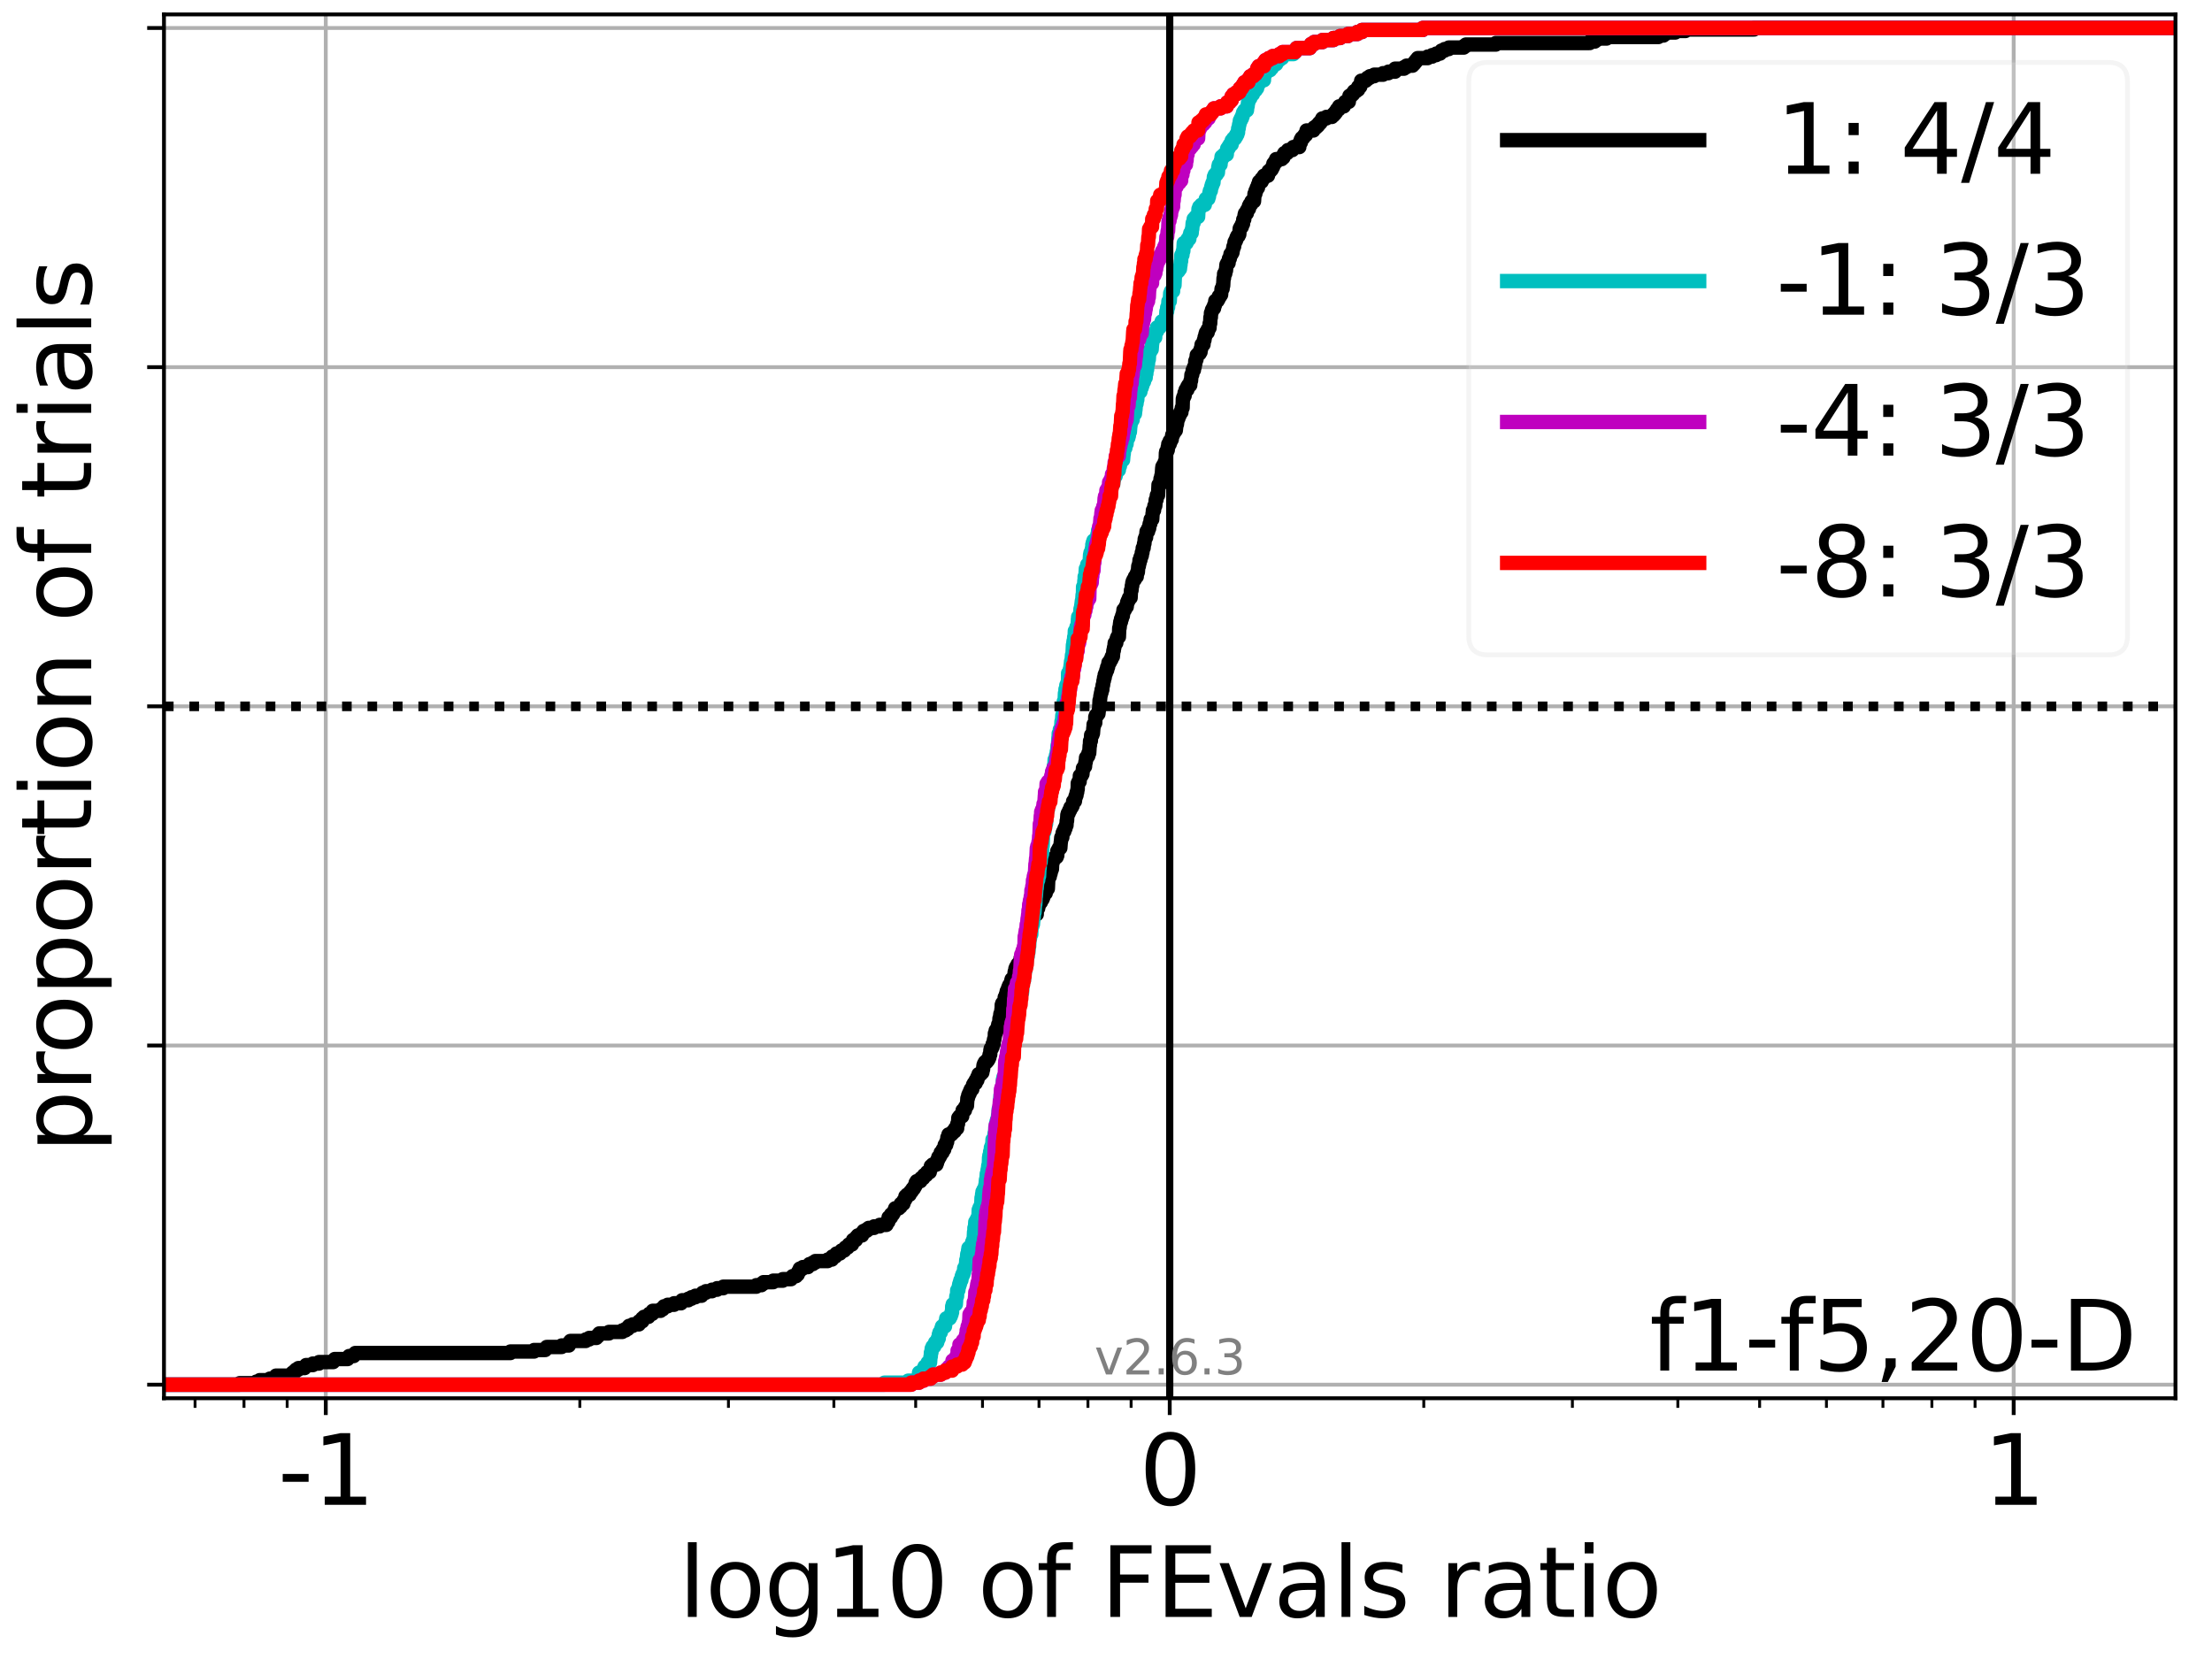 <?xml version="1.0" encoding="utf-8" standalone="no"?>
<!DOCTYPE svg PUBLIC "-//W3C//DTD SVG 1.1//EN"
  "http://www.w3.org/Graphics/SVG/1.1/DTD/svg11.dtd">
<svg xmlns:xlink="http://www.w3.org/1999/xlink" width="460.8pt" height="345.6pt" viewBox="0 0 460.8 345.6" xmlns="http://www.w3.org/2000/svg" version="1.1">
 <defs>
  <style type="text/css">*{stroke-linejoin: round; stroke-linecap: butt}</style>
 </defs>
 <g id="figure_1">
  <g id="patch_1">
   <path d="M 0 345.6 
L 460.8 345.6 
L 460.8 0 
L 0 0 
z
" style="fill: #ffffff"/>
  </g>
  <g id="axes_1">
   <g id="patch_2">
    <path d="M 34.16 291.28 
L 453.192 291.28 
L 453.192 3 
L 34.16 3 
z
" style="fill: #ffffff"/>
   </g>
   <g id="matplotlib.axis_1">
    <g id="xtick_1">
     <g id="line2d_1">
      <path d="M 67.866 291.28 
L 67.866 3 
" clip-path="url(#p8952e7310f)" style="fill: none; stroke: #b0b0b0; stroke-width: 0.8; stroke-linecap: square"/>
     </g>
     <g id="line2d_2">
      <defs>
       <path id="ma76d737c82" d="M 0 0 
L 0 3.5 
" style="stroke: #000000; stroke-width: 0.8"/>
      </defs>
      <g>
       <use xlink:href="#ma76d737c82" x="67.866" y="291.28" style="stroke: #000000; stroke-width: 0.8"/>
      </g>
     </g>
     <g id="text_1">
      <!-- -1 -->
      <g transform="translate(57.896 313.477)scale(0.2 -0.2)">
       <defs>
        <path id="DejaVuSans-2d" d="M 313 2009 
L 1997 2009 
L 1997 1497 
L 313 1497 
L 313 2009 
z
" transform="scale(0.016)"/>
        <path id="DejaVuSans-31" d="M 794 531 
L 1825 531 
L 1825 4091 
L 703 3866 
L 703 4441 
L 1819 4666 
L 2450 4666 
L 2450 531 
L 3481 531 
L 3481 0 
L 794 0 
L 794 531 
z
" transform="scale(0.016)"/>
       </defs>
       <use xlink:href="#DejaVuSans-2d"/>
       <use xlink:href="#DejaVuSans-31" x="36.084"/>
      </g>
     </g>
    </g>
    <g id="xtick_2">
     <g id="line2d_3">
      <path d="M 243.676 291.28 
L 243.676 3 
" clip-path="url(#p8952e7310f)" style="fill: none; stroke: #b0b0b0; stroke-width: 0.8; stroke-linecap: square"/>
     </g>
     <g id="line2d_4">
      <g>
       <use xlink:href="#ma76d737c82" x="243.676" y="291.28" style="stroke: #000000; stroke-width: 0.8"/>
      </g>
     </g>
     <g id="text_2">
      <!-- 0 -->
      <g transform="translate(237.314 313.477)scale(0.2 -0.2)">
       <defs>
        <path id="DejaVuSans-30" d="M 2034 4250 
Q 1547 4250 1301 3770 
Q 1056 3291 1056 2328 
Q 1056 1369 1301 889 
Q 1547 409 2034 409 
Q 2525 409 2770 889 
Q 3016 1369 3016 2328 
Q 3016 3291 2770 3770 
Q 2525 4250 2034 4250 
z
M 2034 4750 
Q 2819 4750 3233 4129 
Q 3647 3509 3647 2328 
Q 3647 1150 3233 529 
Q 2819 -91 2034 -91 
Q 1250 -91 836 529 
Q 422 1150 422 2328 
Q 422 3509 836 4129 
Q 1250 4750 2034 4750 
z
" transform="scale(0.016)"/>
       </defs>
       <use xlink:href="#DejaVuSans-30"/>
      </g>
     </g>
    </g>
    <g id="xtick_3">
     <g id="line2d_5">
      <path d="M 419.486 291.28 
L 419.486 3 
" clip-path="url(#p8952e7310f)" style="fill: none; stroke: #b0b0b0; stroke-width: 0.8; stroke-linecap: square"/>
     </g>
     <g id="line2d_6">
      <g>
       <use xlink:href="#ma76d737c82" x="419.486" y="291.28" style="stroke: #000000; stroke-width: 0.8"/>
      </g>
     </g>
     <g id="text_3">
      <!-- 1 -->
      <g transform="translate(413.123 313.477)scale(0.2 -0.2)">
       <use xlink:href="#DejaVuSans-31"/>
      </g>
     </g>
    </g>
    <g id="xtick_4">
     <g id="line2d_7">
      <defs>
       <path id="maba933c97a" d="M 0 0 
L 0 2 
" style="stroke: #000000; stroke-width: 0.6"/>
      </defs>
      <g>
       <use xlink:href="#maba933c97a" x="40.633" y="291.28" style="stroke: #000000; stroke-width: 0.6"/>
      </g>
     </g>
    </g>
    <g id="xtick_5">
     <g id="line2d_8">
      <g>
       <use xlink:href="#maba933c97a" x="50.829" y="291.28" style="stroke: #000000; stroke-width: 0.6"/>
      </g>
     </g>
    </g>
    <g id="xtick_6">
     <g id="line2d_9">
      <g>
       <use xlink:href="#maba933c97a" x="59.822" y="291.28" style="stroke: #000000; stroke-width: 0.6"/>
      </g>
     </g>
    </g>
    <g id="xtick_7">
     <g id="line2d_10">
      <g>
       <use xlink:href="#maba933c97a" x="120.79" y="291.28" style="stroke: #000000; stroke-width: 0.6"/>
      </g>
     </g>
    </g>
    <g id="xtick_8">
     <g id="line2d_11">
      <g>
       <use xlink:href="#maba933c97a" x="151.749" y="291.28" style="stroke: #000000; stroke-width: 0.6"/>
      </g>
     </g>
    </g>
    <g id="xtick_9">
     <g id="line2d_12">
      <g>
       <use xlink:href="#maba933c97a" x="173.714" y="291.28" style="stroke: #000000; stroke-width: 0.6"/>
      </g>
     </g>
    </g>
    <g id="xtick_10">
     <g id="line2d_13">
      <g>
       <use xlink:href="#maba933c97a" x="190.752" y="291.28" style="stroke: #000000; stroke-width: 0.6"/>
      </g>
     </g>
    </g>
    <g id="xtick_11">
     <g id="line2d_14">
      <g>
       <use xlink:href="#maba933c97a" x="204.673" y="291.28" style="stroke: #000000; stroke-width: 0.6"/>
      </g>
     </g>
    </g>
    <g id="xtick_12">
     <g id="line2d_15">
      <g>
       <use xlink:href="#maba933c97a" x="216.443" y="291.28" style="stroke: #000000; stroke-width: 0.6"/>
      </g>
     </g>
    </g>
    <g id="xtick_13">
     <g id="line2d_16">
      <g>
       <use xlink:href="#maba933c97a" x="226.638" y="291.28" style="stroke: #000000; stroke-width: 0.6"/>
      </g>
     </g>
    </g>
    <g id="xtick_14">
     <g id="line2d_17">
      <g>
       <use xlink:href="#maba933c97a" x="235.631" y="291.28" style="stroke: #000000; stroke-width: 0.6"/>
      </g>
     </g>
    </g>
    <g id="xtick_15">
     <g id="line2d_18">
      <g>
       <use xlink:href="#maba933c97a" x="296.6" y="291.28" style="stroke: #000000; stroke-width: 0.6"/>
      </g>
     </g>
    </g>
    <g id="xtick_16">
     <g id="line2d_19">
      <g>
       <use xlink:href="#maba933c97a" x="327.558" y="291.28" style="stroke: #000000; stroke-width: 0.6"/>
      </g>
     </g>
    </g>
    <g id="xtick_17">
     <g id="line2d_20">
      <g>
       <use xlink:href="#maba933c97a" x="349.524" y="291.28" style="stroke: #000000; stroke-width: 0.6"/>
      </g>
     </g>
    </g>
    <g id="xtick_18">
     <g id="line2d_21">
      <g>
       <use xlink:href="#maba933c97a" x="366.562" y="291.28" style="stroke: #000000; stroke-width: 0.6"/>
      </g>
     </g>
    </g>
    <g id="xtick_19">
     <g id="line2d_22">
      <g>
       <use xlink:href="#maba933c97a" x="380.482" y="291.28" style="stroke: #000000; stroke-width: 0.6"/>
      </g>
     </g>
    </g>
    <g id="xtick_20">
     <g id="line2d_23">
      <g>
       <use xlink:href="#maba933c97a" x="392.252" y="291.28" style="stroke: #000000; stroke-width: 0.6"/>
      </g>
     </g>
    </g>
    <g id="xtick_21">
     <g id="line2d_24">
      <g>
       <use xlink:href="#maba933c97a" x="402.448" y="291.28" style="stroke: #000000; stroke-width: 0.6"/>
      </g>
     </g>
    </g>
    <g id="xtick_22">
     <g id="line2d_25">
      <g>
       <use xlink:href="#maba933c97a" x="411.441" y="291.28" style="stroke: #000000; stroke-width: 0.6"/>
      </g>
     </g>
    </g>
    <g id="text_4">
     <!-- log10 of FEvals ratio -->
     <g transform="translate(141.371 336.833)scale(0.2 -0.2)">
      <defs>
       <path id="DejaVuSans-6c" d="M 603 4863 
L 1178 4863 
L 1178 0 
L 603 0 
L 603 4863 
z
" transform="scale(0.016)"/>
       <path id="DejaVuSans-6f" d="M 1959 3097 
Q 1497 3097 1228 2736 
Q 959 2375 959 1747 
Q 959 1119 1226 758 
Q 1494 397 1959 397 
Q 2419 397 2687 759 
Q 2956 1122 2956 1747 
Q 2956 2369 2687 2733 
Q 2419 3097 1959 3097 
z
M 1959 3584 
Q 2709 3584 3137 3096 
Q 3566 2609 3566 1747 
Q 3566 888 3137 398 
Q 2709 -91 1959 -91 
Q 1206 -91 779 398 
Q 353 888 353 1747 
Q 353 2609 779 3096 
Q 1206 3584 1959 3584 
z
" transform="scale(0.016)"/>
       <path id="DejaVuSans-67" d="M 2906 1791 
Q 2906 2416 2648 2759 
Q 2391 3103 1925 3103 
Q 1463 3103 1205 2759 
Q 947 2416 947 1791 
Q 947 1169 1205 825 
Q 1463 481 1925 481 
Q 2391 481 2648 825 
Q 2906 1169 2906 1791 
z
M 3481 434 
Q 3481 -459 3084 -895 
Q 2688 -1331 1869 -1331 
Q 1566 -1331 1297 -1286 
Q 1028 -1241 775 -1147 
L 775 -588 
Q 1028 -725 1275 -790 
Q 1522 -856 1778 -856 
Q 2344 -856 2625 -561 
Q 2906 -266 2906 331 
L 2906 616 
Q 2728 306 2450 153 
Q 2172 0 1784 0 
Q 1141 0 747 490 
Q 353 981 353 1791 
Q 353 2603 747 3093 
Q 1141 3584 1784 3584 
Q 2172 3584 2450 3431 
Q 2728 3278 2906 2969 
L 2906 3500 
L 3481 3500 
L 3481 434 
z
" transform="scale(0.016)"/>
       <path id="DejaVuSans-20" transform="scale(0.016)"/>
       <path id="DejaVuSans-66" d="M 2375 4863 
L 2375 4384 
L 1825 4384 
Q 1516 4384 1395 4259 
Q 1275 4134 1275 3809 
L 1275 3500 
L 2222 3500 
L 2222 3053 
L 1275 3053 
L 1275 0 
L 697 0 
L 697 3053 
L 147 3053 
L 147 3500 
L 697 3500 
L 697 3744 
Q 697 4328 969 4595 
Q 1241 4863 1831 4863 
L 2375 4863 
z
" transform="scale(0.016)"/>
       <path id="DejaVuSans-46" d="M 628 4666 
L 3309 4666 
L 3309 4134 
L 1259 4134 
L 1259 2759 
L 3109 2759 
L 3109 2228 
L 1259 2228 
L 1259 0 
L 628 0 
L 628 4666 
z
" transform="scale(0.016)"/>
       <path id="DejaVuSans-45" d="M 628 4666 
L 3578 4666 
L 3578 4134 
L 1259 4134 
L 1259 2753 
L 3481 2753 
L 3481 2222 
L 1259 2222 
L 1259 531 
L 3634 531 
L 3634 0 
L 628 0 
L 628 4666 
z
" transform="scale(0.016)"/>
       <path id="DejaVuSans-76" d="M 191 3500 
L 800 3500 
L 1894 563 
L 2988 3500 
L 3597 3500 
L 2284 0 
L 1503 0 
L 191 3500 
z
" transform="scale(0.016)"/>
       <path id="DejaVuSans-61" d="M 2194 1759 
Q 1497 1759 1228 1600 
Q 959 1441 959 1056 
Q 959 750 1161 570 
Q 1363 391 1709 391 
Q 2188 391 2477 730 
Q 2766 1069 2766 1631 
L 2766 1759 
L 2194 1759 
z
M 3341 1997 
L 3341 0 
L 2766 0 
L 2766 531 
Q 2569 213 2275 61 
Q 1981 -91 1556 -91 
Q 1019 -91 701 211 
Q 384 513 384 1019 
Q 384 1609 779 1909 
Q 1175 2209 1959 2209 
L 2766 2209 
L 2766 2266 
Q 2766 2663 2505 2880 
Q 2244 3097 1772 3097 
Q 1472 3097 1187 3025 
Q 903 2953 641 2809 
L 641 3341 
Q 956 3463 1253 3523 
Q 1550 3584 1831 3584 
Q 2591 3584 2966 3190 
Q 3341 2797 3341 1997 
z
" transform="scale(0.016)"/>
       <path id="DejaVuSans-73" d="M 2834 3397 
L 2834 2853 
Q 2591 2978 2328 3040 
Q 2066 3103 1784 3103 
Q 1356 3103 1142 2972 
Q 928 2841 928 2578 
Q 928 2378 1081 2264 
Q 1234 2150 1697 2047 
L 1894 2003 
Q 2506 1872 2764 1633 
Q 3022 1394 3022 966 
Q 3022 478 2636 193 
Q 2250 -91 1575 -91 
Q 1294 -91 989 -36 
Q 684 19 347 128 
L 347 722 
Q 666 556 975 473 
Q 1284 391 1588 391 
Q 1994 391 2212 530 
Q 2431 669 2431 922 
Q 2431 1156 2273 1281 
Q 2116 1406 1581 1522 
L 1381 1569 
Q 847 1681 609 1914 
Q 372 2147 372 2553 
Q 372 3047 722 3315 
Q 1072 3584 1716 3584 
Q 2034 3584 2315 3537 
Q 2597 3491 2834 3397 
z
" transform="scale(0.016)"/>
       <path id="DejaVuSans-72" d="M 2631 2963 
Q 2534 3019 2420 3045 
Q 2306 3072 2169 3072 
Q 1681 3072 1420 2755 
Q 1159 2438 1159 1844 
L 1159 0 
L 581 0 
L 581 3500 
L 1159 3500 
L 1159 2956 
Q 1341 3275 1631 3429 
Q 1922 3584 2338 3584 
Q 2397 3584 2469 3576 
Q 2541 3569 2628 3553 
L 2631 2963 
z
" transform="scale(0.016)"/>
       <path id="DejaVuSans-74" d="M 1172 4494 
L 1172 3500 
L 2356 3500 
L 2356 3053 
L 1172 3053 
L 1172 1153 
Q 1172 725 1289 603 
Q 1406 481 1766 481 
L 2356 481 
L 2356 0 
L 1766 0 
Q 1100 0 847 248 
Q 594 497 594 1153 
L 594 3053 
L 172 3053 
L 172 3500 
L 594 3500 
L 594 4494 
L 1172 4494 
z
" transform="scale(0.016)"/>
       <path id="DejaVuSans-69" d="M 603 3500 
L 1178 3500 
L 1178 0 
L 603 0 
L 603 3500 
z
M 603 4863 
L 1178 4863 
L 1178 4134 
L 603 4134 
L 603 4863 
z
" transform="scale(0.016)"/>
      </defs>
      <use xlink:href="#DejaVuSans-6c"/>
      <use xlink:href="#DejaVuSans-6f" x="27.783"/>
      <use xlink:href="#DejaVuSans-67" x="88.965"/>
      <use xlink:href="#DejaVuSans-31" x="152.441"/>
      <use xlink:href="#DejaVuSans-30" x="216.064"/>
      <use xlink:href="#DejaVuSans-20" x="279.688"/>
      <use xlink:href="#DejaVuSans-6f" x="311.475"/>
      <use xlink:href="#DejaVuSans-66" x="372.656"/>
      <use xlink:href="#DejaVuSans-20" x="407.861"/>
      <use xlink:href="#DejaVuSans-46" x="439.648"/>
      <use xlink:href="#DejaVuSans-45" x="497.168"/>
      <use xlink:href="#DejaVuSans-76" x="560.352"/>
      <use xlink:href="#DejaVuSans-61" x="619.531"/>
      <use xlink:href="#DejaVuSans-6c" x="680.811"/>
      <use xlink:href="#DejaVuSans-73" x="708.594"/>
      <use xlink:href="#DejaVuSans-20" x="760.693"/>
      <use xlink:href="#DejaVuSans-72" x="792.48"/>
      <use xlink:href="#DejaVuSans-61" x="833.594"/>
      <use xlink:href="#DejaVuSans-74" x="894.873"/>
      <use xlink:href="#DejaVuSans-69" x="934.082"/>
      <use xlink:href="#DejaVuSans-6f" x="961.865"/>
     </g>
    </g>
   </g>
   <g id="matplotlib.axis_2">
    <g id="ytick_1">
     <g id="line2d_26">
      <path d="M 34.16 288.454 
L 453.192 288.454 
" clip-path="url(#p8952e7310f)" style="fill: none; stroke: #b0b0b0; stroke-width: 0.8; stroke-linecap: square"/>
     </g>
     <g id="line2d_27">
      <defs>
       <path id="mbb0ce79992" d="M 0 0 
L -3.5 0 
" style="stroke: #000000; stroke-width: 0.8"/>
      </defs>
      <g>
       <use xlink:href="#mbb0ce79992" x="34.16" y="288.454" style="stroke: #000000; stroke-width: 0.8"/>
      </g>
     </g>
    </g>
    <g id="ytick_2">
     <g id="line2d_28">
      <path d="M 34.16 217.797 
L 453.192 217.797 
" clip-path="url(#p8952e7310f)" style="fill: none; stroke: #b0b0b0; stroke-width: 0.8; stroke-linecap: square"/>
     </g>
     <g id="line2d_29">
      <g>
       <use xlink:href="#mbb0ce79992" x="34.16" y="217.797" style="stroke: #000000; stroke-width: 0.8"/>
      </g>
     </g>
    </g>
    <g id="ytick_3">
     <g id="line2d_30">
      <path d="M 34.16 147.14 
L 453.192 147.14 
" clip-path="url(#p8952e7310f)" style="fill: none; stroke: #b0b0b0; stroke-width: 0.8; stroke-linecap: square"/>
     </g>
     <g id="line2d_31">
      <g>
       <use xlink:href="#mbb0ce79992" x="34.16" y="147.14" style="stroke: #000000; stroke-width: 0.8"/>
      </g>
     </g>
    </g>
    <g id="ytick_4">
     <g id="line2d_32">
      <path d="M 34.16 76.483 
L 453.192 76.483 
" clip-path="url(#p8952e7310f)" style="fill: none; stroke: #b0b0b0; stroke-width: 0.8; stroke-linecap: square"/>
     </g>
     <g id="line2d_33">
      <g>
       <use xlink:href="#mbb0ce79992" x="34.16" y="76.483" style="stroke: #000000; stroke-width: 0.8"/>
      </g>
     </g>
    </g>
    <g id="ytick_5">
     <g id="line2d_34">
      <path d="M 34.16 5.826 
L 453.192 5.826 
" clip-path="url(#p8952e7310f)" style="fill: none; stroke: #b0b0b0; stroke-width: 0.8; stroke-linecap: square"/>
     </g>
     <g id="line2d_35">
      <g>
       <use xlink:href="#mbb0ce79992" x="34.16" y="5.826" style="stroke: #000000; stroke-width: 0.8"/>
      </g>
     </g>
    </g>
    <g id="text_5">
     <!-- proportion of trials -->
     <g transform="translate(19.001 240.146)rotate(-90)scale(0.2 -0.2)">
      <defs>
       <path id="DejaVuSans-70" d="M 1159 525 
L 1159 -1331 
L 581 -1331 
L 581 3500 
L 1159 3500 
L 1159 2969 
Q 1341 3281 1617 3432 
Q 1894 3584 2278 3584 
Q 2916 3584 3314 3078 
Q 3713 2572 3713 1747 
Q 3713 922 3314 415 
Q 2916 -91 2278 -91 
Q 1894 -91 1617 61 
Q 1341 213 1159 525 
z
M 3116 1747 
Q 3116 2381 2855 2742 
Q 2594 3103 2138 3103 
Q 1681 3103 1420 2742 
Q 1159 2381 1159 1747 
Q 1159 1113 1420 752 
Q 1681 391 2138 391 
Q 2594 391 2855 752 
Q 3116 1113 3116 1747 
z
" transform="scale(0.016)"/>
       <path id="DejaVuSans-6e" d="M 3513 2113 
L 3513 0 
L 2938 0 
L 2938 2094 
Q 2938 2591 2744 2837 
Q 2550 3084 2163 3084 
Q 1697 3084 1428 2787 
Q 1159 2491 1159 1978 
L 1159 0 
L 581 0 
L 581 3500 
L 1159 3500 
L 1159 2956 
Q 1366 3272 1645 3428 
Q 1925 3584 2291 3584 
Q 2894 3584 3203 3211 
Q 3513 2838 3513 2113 
z
" transform="scale(0.016)"/>
      </defs>
      <use xlink:href="#DejaVuSans-70"/>
      <use xlink:href="#DejaVuSans-72" x="63.477"/>
      <use xlink:href="#DejaVuSans-6f" x="102.34"/>
      <use xlink:href="#DejaVuSans-70" x="163.521"/>
      <use xlink:href="#DejaVuSans-6f" x="226.998"/>
      <use xlink:href="#DejaVuSans-72" x="288.18"/>
      <use xlink:href="#DejaVuSans-74" x="329.293"/>
      <use xlink:href="#DejaVuSans-69" x="368.502"/>
      <use xlink:href="#DejaVuSans-6f" x="396.285"/>
      <use xlink:href="#DejaVuSans-6e" x="457.467"/>
      <use xlink:href="#DejaVuSans-20" x="520.846"/>
      <use xlink:href="#DejaVuSans-6f" x="552.633"/>
      <use xlink:href="#DejaVuSans-66" x="613.814"/>
      <use xlink:href="#DejaVuSans-20" x="649.02"/>
      <use xlink:href="#DejaVuSans-74" x="680.807"/>
      <use xlink:href="#DejaVuSans-72" x="720.016"/>
      <use xlink:href="#DejaVuSans-69" x="761.129"/>
      <use xlink:href="#DejaVuSans-61" x="788.912"/>
      <use xlink:href="#DejaVuSans-6c" x="850.191"/>
      <use xlink:href="#DejaVuSans-73" x="877.975"/>
     </g>
    </g>
   </g>
   <g id="line2d_36">
    <path d="M 34.16 288.454 
L 49.934 288.454 
L 49.934 288.14 
L 53.383 288.14 
L 53.383 287.826 
L 54.102 287.826 
L 54.102 287.512 
L 56.202 287.512 
L 56.202 287.198 
L 57.175 287.198 
L 57.175 286.884 
L 57.495 286.884 
L 57.495 286.57 
L 60.624 286.57 
L 60.624 286.256 
L 60.945 286.256 
L 60.945 285.941 
L 61.343 285.941 
L 61.343 285.627 
L 61.664 285.627 
L 61.664 285.313 
L 62.164 285.313 
L 62.164 284.999 
L 63.442 284.999 
L 63.442 284.685 
L 63.763 284.685 
L 63.763 284.371 
L 65.166 284.371 
L 65.166 284.057 
L 66.447 284.057 
L 66.447 283.743 
L 69.404 283.743 
L 69.404 283.429 
L 69.725 283.429 
L 69.725 283.115 
L 72.407 283.115 
L 72.407 282.801 
L 72.728 282.801 
L 72.728 282.487 
L 73.687 282.487 
L 73.687 282.173 
L 74.008 282.173 
L 74.008 281.859 
L 106.329 281.859 
L 106.329 281.545 
L 111.261 281.545 
L 111.261 281.231 
L 113.57 281.231 
L 113.57 280.917 
L 113.891 280.917 
L 113.891 280.603 
L 116.995 280.603 
L 116.995 280.289 
L 118.502 280.289 
L 118.569 279.661 
L 118.823 279.661 
L 118.823 279.347 
L 122.018 279.347 
L 122.018 279.033 
L 122.738 279.033 
L 122.738 278.719 
L 124.235 278.719 
L 124.235 278.405 
L 124.556 278.405 
L 124.556 278.091 
L 124.837 278.091 
L 124.837 277.777 
L 126.862 277.777 
L 126.862 277.463 
L 129.632 277.463 
L 129.632 277.149 
L 130.312 277.149 
L 130.312 276.835 
L 130.799 276.835 
L 130.799 276.521 
L 131.031 276.521 
L 131.031 276.207 
L 131.808 276.207 
L 131.808 275.893 
L 133.081 275.893 
L 133.13 275.264 
L 133.8 275.264 
L 133.801 274.636 
L 134.15 274.636 
L 134.15 274.322 
L 135.082 274.322 
L 135.082 274.008 
L 135.257 274.008 
L 135.257 273.694 
L 135.899 273.694 
L 135.976 273.066 
L 137.6 273.066 
L 137.6 272.752 
L 138.075 272.752 
L 138.075 272.438 
L 138.319 272.438 
L 138.319 272.124 
L 139.092 272.124 
L 139.092 271.81 
L 140.418 271.81 
L 140.418 271.496 
L 141.862 271.496 
L 141.862 271.182 
L 142.094 271.182 
L 142.094 270.868 
L 143.375 270.868 
L 143.375 270.554 
L 144.038 270.554 
L 144.038 270.24 
L 144.864 270.24 
L 144.864 269.926 
L 146.144 269.926 
L 146.144 269.612 
L 146.38 269.612 
L 146.38 269.298 
L 147.04 269.298 
L 147.04 268.984 
L 148.32 268.984 
L 148.32 268.67 
L 149.383 268.67 
L 149.383 268.356 
L 150.663 268.356 
L 150.663 268.042 
L 157.544 268.042 
L 157.544 267.728 
L 158.608 267.728 
L 158.608 267.414 
L 159.047 267.414 
L 159.047 267.1 
L 161.063 267.1 
L 161.063 266.786 
L 163.064 266.786 
L 163.064 266.472 
L 164.785 266.472 
L 164.785 266.158 
L 165.106 266.158 
L 165.106 265.844 
L 165.849 265.844 
L 165.849 265.529 
L 166.17 265.529 
L 166.17 265.215 
L 166.288 265.215 
L 166.288 264.901 
L 166.514 264.901 
L 166.609 264.273 
L 167.233 264.273 
L 167.233 263.959 
L 168.304 263.959 
L 168.304 263.645 
L 168.625 263.645 
L 168.625 263.331 
L 169.332 263.331 
L 169.332 263.017 
L 169.851 263.017 
L 169.851 262.703 
L 172.426 262.703 
L 172.426 262.389 
L 173.301 262.389 
L 173.383 261.761 
L 174.02 261.761 
L 174.02 261.447 
L 174.249 261.447 
L 174.249 261.133 
L 174.964 261.133 
L 174.964 260.819 
L 175.294 260.819 
L 175.294 260.505 
L 175.875 260.505 
L 175.875 260.191 
L 176.119 260.191 
L 176.119 259.877 
L 176.595 259.877 
L 176.595 259.563 
L 176.832 259.563 
L 176.832 259.249 
L 177.484 259.249 
L 177.552 258.621 
L 177.699 258.621 
L 177.699 258.307 
L 178.297 258.307 
L 178.297 257.993 
L 178.418 257.993 
L 178.418 257.679 
L 178.694 257.679 
L 178.694 257.365 
L 179.577 257.365 
L 179.651 256.737 
L 179.897 256.737 
L 179.897 256.423 
L 180.517 256.423 
L 180.517 256.109 
L 180.957 256.109 
L 180.957 255.795 
L 182.081 255.795 
L 182.081 255.481 
L 183.257 255.481 
L 183.257 255.166 
L 184.656 255.166 
L 184.724 254.538 
L 185.045 254.538 
L 185.115 253.596 
L 185.613 253.596 
L 185.63 252.968 
L 186.027 252.968 
L 186.027 252.654 
L 186.206 252.654 
L 186.206 252.34 
L 186.364 252.34 
L 186.364 252.026 
L 186.479 252.026 
L 186.479 251.712 
L 187.248 251.712 
L 187.248 251.398 
L 187.596 251.398 
L 187.658 250.77 
L 188.19 250.77 
L 188.203 250.142 
L 188.435 250.142 
L 188.435 249.828 
L 188.615 249.828 
L 188.624 249.2 
L 188.939 249.2 
L 188.939 248.886 
L 189.482 248.886 
L 189.482 248.572 
L 189.624 248.572 
L 189.624 248.258 
L 189.896 248.258 
L 189.896 247.944 
L 190.104 247.944 
L 190.104 247.63 
L 190.364 247.63 
L 190.364 247.316 
L 190.546 247.316 
L 190.546 247.002 
L 190.723 247.002 
L 190.762 246.374 
L 190.959 246.374 
L 190.959 246.06 
L 191.754 246.06 
L 191.754 245.746 
L 191.869 245.746 
L 191.869 245.432 
L 192.341 245.432 
L 192.341 245.118 
L 192.497 245.118 
L 192.497 244.803 
L 192.961 244.803 
L 192.961 244.489 
L 193.135 244.489 
L 193.135 244.175 
L 193.684 244.175 
L 193.781 243.547 
L 193.887 243.547 
L 193.923 242.919 
L 194.262 242.919 
L 194.262 242.605 
L 195.073 242.605 
L 195.073 242.291 
L 195.192 242.291 
L 195.237 241.663 
L 195.412 241.663 
L 195.478 241.035 
L 195.751 241.035 
L 195.751 240.721 
L 195.915 240.721 
L 195.972 240.093 
L 196.339 240.093 
L 196.395 239.465 
L 196.692 239.465 
L 196.801 238.523 
L 197.101 238.523 
L 197.118 237.895 
L 197.302 237.895 
L 197.361 236.953 
L 197.581 236.953 
L 197.59 236.325 
L 198.21 236.325 
L 198.21 236.011 
L 198.508 236.011 
L 198.508 235.697 
L 198.868 235.697 
L 198.868 235.383 
L 198.98 235.383 
L 198.98 235.069 
L 199.389 235.069 
L 199.426 234.126 
L 199.57 234.126 
L 199.641 232.87 
L 199.87 232.87 
L 199.87 232.556 
L 200.441 232.556 
L 200.536 231.3 
L 201.007 231.3 
L 201.016 230.672 
L 201.211 230.672 
L 201.211 230.358 
L 201.43 230.358 
L 201.528 228.788 
L 201.627 228.788 
L 201.703 228.16 
L 201.83 228.16 
L 201.83 227.846 
L 201.984 227.846 
L 201.984 227.532 
L 202.107 227.532 
L 202.107 227.218 
L 202.245 227.218 
L 202.245 226.904 
L 202.545 226.904 
L 202.63 226.276 
L 202.714 226.276 
L 202.714 225.962 
L 202.889 225.962 
L 202.889 225.648 
L 203.251 225.648 
L 203.268 225.02 
L 203.593 225.02 
L 203.593 224.392 
L 203.816 224.392 
L 203.858 223.763 
L 204.338 223.763 
L 204.338 223.449 
L 204.633 223.449 
L 204.739 222.821 
L 204.779 222.821 
L 204.89 221.879 
L 205.003 221.879 
L 205.003 221.565 
L 205.178 221.565 
L 205.178 221.251 
L 205.538 221.251 
L 205.538 220.937 
L 205.795 220.937 
L 205.795 220.623 
L 205.975 220.623 
L 205.975 220.309 
L 206.104 220.309 
L 206.149 219.681 
L 206.28 219.681 
L 206.324 218.739 
L 206.403 218.739 
L 206.403 218.425 
L 206.621 218.425 
L 206.621 218.111 
L 206.766 218.111 
L 206.796 217.483 
L 206.964 217.483 
L 207.067 216.541 
L 207.129 216.541 
L 207.233 215.913 
L 207.241 215.913 
L 207.251 215.285 
L 207.416 215.285 
L 207.426 214.657 
L 207.723 214.657 
L 207.79 214.028 
L 207.887 214.028 
L 207.952 213.4 
L 208.144 213.4 
L 208.214 212.144 
L 208.307 212.144 
L 208.401 211.202 
L 208.536 211.202 
L 208.623 210.26 
L 208.656 210.26 
L 208.686 209.318 
L 208.788 209.318 
L 208.788 209.004 
L 209.212 209.004 
L 209.305 207.748 
L 209.471 207.748 
L 209.559 207.12 
L 209.646 207.12 
L 209.722 206.492 
L 209.902 206.492 
L 209.988 205.864 
L 210.107 205.864 
L 210.107 205.55 
L 210.241 205.55 
L 210.241 205.236 
L 210.573 205.236 
L 210.65 204.294 
L 210.745 204.294 
L 210.745 203.98 
L 211.131 203.98 
L 211.224 203.351 
L 211.287 203.351 
L 211.387 202.409 
L 211.536 202.409 
L 211.536 201.781 
L 211.661 201.781 
L 211.661 201.467 
L 211.859 201.467 
L 211.859 201.153 
L 212.01 201.153 
L 212.01 200.839 
L 212.415 200.839 
L 212.479 200.211 
L 212.614 200.211 
L 212.624 199.583 
L 212.888 199.583 
L 212.888 199.269 
L 213.034 199.269 
L 213.034 198.955 
L 213.157 198.955 
L 213.157 198.641 
L 213.405 198.641 
L 213.42 197.699 
L 213.576 197.699 
L 213.629 196.757 
L 213.885 196.757 
L 213.921 196.129 
L 214.096 196.129 
L 214.18 195.187 
L 214.248 195.187 
L 214.27 194.559 
L 214.607 194.559 
L 214.709 192.988 
L 214.801 192.988 
L 214.801 192.674 
L 215.023 192.674 
L 215.122 191.732 
L 215.142 191.732 
L 215.142 191.104 
L 215.272 191.104 
L 215.272 190.79 
L 215.535 190.79 
L 215.535 190.476 
L 215.967 190.476 
L 215.986 189.22 
L 216.264 189.22 
L 216.343 188.592 
L 216.439 188.592 
L 216.479 187.964 
L 216.828 187.964 
L 216.895 187.336 
L 217.177 187.336 
L 217.177 187.022 
L 217.309 187.022 
L 217.366 186.394 
L 217.502 186.394 
L 217.502 186.08 
L 217.839 186.08 
L 217.873 185.452 
L 218.041 185.452 
L 218.041 185.138 
L 218.284 185.138 
L 218.386 182.939 
L 218.513 182.939 
L 218.513 182.625 
L 218.68 182.625 
L 218.692 181.997 
L 218.847 181.997 
L 218.945 181.369 
L 219.018 181.369 
L 219.018 181.055 
L 219.133 181.055 
L 219.193 179.799 
L 219.262 179.799 
L 219.361 179.171 
L 219.46 179.171 
L 219.46 178.857 
L 219.77 178.857 
L 219.77 178.543 
L 220.12 178.543 
L 220.12 178.229 
L 220.246 178.229 
L 220.255 177.287 
L 220.43 177.287 
L 220.43 176.973 
L 220.596 176.973 
L 220.596 176.659 
L 220.885 176.659 
L 220.98 175.403 
L 221.003 175.403 
L 221.083 174.461 
L 221.29 174.461 
L 221.364 173.519 
L 221.502 173.519 
L 221.502 173.205 
L 221.711 173.205 
L 221.77 172.576 
L 221.952 172.576 
L 222.052 171.948 
L 222.167 171.948 
L 222.212 171.006 
L 222.283 171.006 
L 222.354 169.75 
L 222.442 169.75 
L 222.442 169.436 
L 222.617 169.436 
L 222.617 169.122 
L 222.74 169.122 
L 222.74 168.808 
L 222.913 168.808 
L 223.007 168.18 
L 223.272 168.18 
L 223.272 167.866 
L 223.434 167.866 
L 223.543 167.238 
L 223.555 167.238 
L 223.555 166.924 
L 223.92 166.924 
L 224.028 165.982 
L 224.135 165.982 
L 224.135 165.668 
L 224.256 165.668 
L 224.295 165.04 
L 224.392 165.04 
L 224.455 164.412 
L 224.506 164.412 
L 224.521 163.156 
L 224.663 163.156 
L 224.663 162.842 
L 224.906 162.842 
L 224.96 161.585 
L 225.322 161.585 
L 225.322 161.271 
L 225.489 161.271 
L 225.57 160.329 
L 225.601 160.329 
L 225.601 160.015 
L 225.813 160.015 
L 225.813 159.701 
L 226.026 159.701 
L 226.108 158.759 
L 226.18 158.759 
L 226.247 157.817 
L 226.484 157.817 
L 226.484 157.503 
L 226.693 157.503 
L 226.741 156.875 
L 226.904 156.875 
L 227.004 155.305 
L 227.049 155.305 
L 227.079 154.363 
L 227.243 154.363 
L 227.31 153.107 
L 227.566 153.107 
L 227.566 152.793 
L 227.68 152.793 
L 227.778 151.536 
L 227.806 151.536 
L 227.822 150.908 
L 228.005 150.908 
L 228.005 150.594 
L 228.156 150.594 
L 228.173 149.338 
L 228.286 149.338 
L 228.286 149.024 
L 228.582 149.024 
L 228.582 148.71 
L 228.821 148.71 
L 228.93 147.768 
L 228.968 147.768 
L 229.062 145.884 
L 229.149 145.884 
L 229.244 144.942 
L 229.27 144.942 
L 229.369 144.314 
L 229.449 144.314 
L 229.487 143.686 
L 229.627 143.686 
L 229.698 142.744 
L 229.778 142.744 
L 229.883 141.801 
L 229.964 141.801 
L 230.001 141.173 
L 230.125 141.173 
L 230.139 140.545 
L 230.264 140.545 
L 230.264 140.231 
L 230.38 140.231 
L 230.473 139.603 
L 230.64 139.603 
L 230.645 138.975 
L 230.827 138.975 
L 230.911 138.033 
L 231.179 138.033 
L 231.179 137.719 
L 231.328 137.719 
L 231.328 137.405 
L 231.518 137.405 
L 231.604 136.777 
L 231.833 136.777 
L 231.94 135.521 
L 232.022 135.521 
L 232.069 134.893 
L 232.141 134.893 
L 232.214 133.951 
L 232.537 133.951 
L 232.644 133.009 
L 232.766 133.009 
L 232.766 132.695 
L 233.084 132.695 
L 233.161 130.81 
L 233.231 130.81 
L 233.332 129.868 
L 233.373 129.868 
L 233.373 129.554 
L 233.514 129.554 
L 233.533 128.926 
L 233.691 128.926 
L 233.754 128.298 
L 233.911 128.298 
L 233.949 127.67 
L 234.026 127.67 
L 234.042 127.042 
L 234.334 127.042 
L 234.334 126.728 
L 234.473 126.728 
L 234.473 126.414 
L 234.711 126.414 
L 234.806 125.472 
L 234.934 125.472 
L 234.934 125.158 
L 235.083 125.158 
L 235.083 124.844 
L 235.201 124.844 
L 235.201 124.53 
L 235.524 124.53 
L 235.606 122.96 
L 235.716 122.96 
L 235.785 122.018 
L 235.863 122.018 
L 235.888 121.389 
L 235.976 121.389 
L 235.976 121.075 
L 236.12 121.075 
L 236.12 120.761 
L 236.376 120.761 
L 236.433 120.133 
L 236.8 120.133 
L 236.8 119.505 
L 236.912 119.505 
L 236.912 119.191 
L 237.032 119.191 
L 237.127 117.935 
L 237.242 117.935 
L 237.31 117.307 
L 237.381 117.307 
L 237.381 116.679 
L 237.564 116.679 
L 237.595 116.051 
L 237.737 116.051 
L 237.737 115.737 
L 237.858 115.737 
L 237.86 115.109 
L 237.992 115.109 
L 238.056 114.167 
L 238.231 114.167 
L 238.326 113.225 
L 238.408 113.225 
L 238.471 112.283 
L 238.584 112.283 
L 238.584 111.969 
L 238.745 111.969 
L 238.852 110.712 
L 239.164 110.712 
L 239.198 110.084 
L 239.38 110.084 
L 239.487 109.142 
L 239.614 109.142 
L 239.707 108.2 
L 240.03 108.2 
L 240.106 106.944 
L 240.148 106.944 
L 240.175 106.316 
L 240.405 106.316 
L 240.482 105.374 
L 240.662 105.374 
L 240.761 104.118 
L 240.917 104.118 
L 240.997 103.176 
L 241.241 103.176 
L 241.344 100.978 
L 241.672 100.978 
L 241.761 99.721 
L 241.894 99.721 
L 241.929 99.093 
L 242.01 99.093 
L 242.11 97.523 
L 242.152 97.523 
L 242.152 97.209 
L 242.325 97.209 
L 242.325 96.895 
L 242.623 96.895 
L 242.63 96.267 
L 242.825 96.267 
L 242.881 94.383 
L 242.937 94.383 
L 242.937 94.069 
L 243.125 94.069 
L 243.125 93.755 
L 243.264 93.755 
L 243.264 93.127 
L 243.378 93.127 
L 243.378 92.499 
L 243.676 92.499 
L 243.676 91.871 
L 243.922 91.871 
L 243.922 91.557 
L 244.09 91.557 
L 244.194 90.615 
L 244.358 90.615 
L 244.451 89.986 
L 244.708 89.986 
L 244.708 89.672 
L 244.938 89.672 
L 245.046 88.73 
L 245.052 88.73 
L 245.052 88.416 
L 245.17 88.416 
L 245.28 87.474 
L 245.354 87.474 
L 245.354 87.16 
L 245.487 87.16 
L 245.487 86.532 
L 245.74 86.532 
L 245.74 86.218 
L 245.861 86.218 
L 245.861 85.904 
L 246.1 85.904 
L 246.191 84.962 
L 246.356 84.962 
L 246.411 83.078 
L 246.494 83.078 
L 246.494 82.764 
L 246.629 82.764 
L 246.629 82.45 
L 246.777 82.45 
L 246.777 81.822 
L 246.903 81.822 
L 246.996 81.194 
L 247.342 81.194 
L 247.342 80.566 
L 247.527 80.566 
L 247.527 80.252 
L 247.943 80.252 
L 248.007 79.309 
L 248.113 79.309 
L 248.205 78.053 
L 248.362 78.053 
L 248.466 77.111 
L 248.706 77.111 
L 248.724 76.483 
L 248.854 76.483 
L 248.962 75.855 
L 248.98 75.855 
L 249 75.227 
L 249.122 75.227 
L 249.122 74.913 
L 249.236 74.913 
L 249.308 73.971 
L 249.585 73.971 
L 249.585 73.657 
L 249.907 73.657 
L 249.907 73.343 
L 250.09 73.343 
L 250.116 72.715 
L 250.211 72.715 
L 250.32 71.773 
L 250.706 71.773 
L 250.793 70.831 
L 250.913 70.831 
L 250.953 70.203 
L 251.037 70.203 
L 251.131 69.574 
L 251.23 69.574 
L 251.23 69.26 
L 251.582 69.26 
L 251.589 68.632 
L 251.789 68.632 
L 251.789 68.318 
L 251.967 68.318 
L 251.998 67.376 
L 252.101 67.376 
L 252.152 66.12 
L 252.241 66.12 
L 252.272 65.178 
L 252.371 65.178 
L 252.477 64.55 
L 252.643 64.55 
L 252.643 64.236 
L 252.9 64.236 
L 252.917 63.608 
L 253.085 63.608 
L 253.171 62.666 
L 253.64 62.666 
L 253.64 62.352 
L 253.823 62.352 
L 253.906 61.724 
L 254.18 61.724 
L 254.18 61.41 
L 254.373 61.41 
L 254.48 60.154 
L 254.69 60.154 
L 254.721 59.525 
L 254.807 59.525 
L 254.892 57.955 
L 254.978 57.955 
L 255.008 57.013 
L 255.233 57.013 
L 255.308 56.385 
L 255.389 56.385 
L 255.495 55.129 
L 255.644 55.129 
L 255.644 54.815 
L 255.93 54.815 
L 256.018 53.873 
L 256.189 53.873 
L 256.28 53.245 
L 256.335 53.245 
L 256.335 52.931 
L 256.572 52.931 
L 256.572 52.617 
L 256.74 52.617 
L 256.829 51.989 
L 256.863 51.989 
L 256.95 51.361 
L 257.086 51.361 
L 257.185 50.419 
L 257.342 50.419 
L 257.342 50.105 
L 257.494 50.105 
L 257.597 49.477 
L 257.751 49.477 
L 257.751 49.162 
L 258.008 49.162 
L 258.008 48.848 
L 258.159 48.848 
L 258.264 47.592 
L 258.427 47.592 
L 258.427 47.278 
L 258.684 47.278 
L 258.745 46.65 
L 258.941 46.65 
L 258.998 45.708 
L 259.197 45.708 
L 259.272 44.766 
L 259.357 44.766 
L 259.357 44.452 
L 259.733 44.452 
L 259.758 43.824 
L 259.957 43.824 
L 259.957 43.51 
L 260.177 43.51 
L 260.185 42.882 
L 260.346 42.882 
L 260.346 42.568 
L 260.645 42.568 
L 260.714 41.94 
L 261.231 41.94 
L 261.339 40.37 
L 261.513 40.37 
L 261.554 39.742 
L 261.7 39.742 
L 261.81 39.114 
L 262.055 39.114 
L 262.066 38.485 
L 262.201 38.485 
L 262.286 37.857 
L 262.821 37.857 
L 262.821 37.229 
L 263.207 37.229 
L 263.302 36.601 
L 264.14 36.601 
L 264.24 35.973 
L 264.273 35.973 
L 264.273 35.659 
L 264.63 35.659 
L 264.63 35.345 
L 264.907 35.345 
L 264.907 35.031 
L 265.071 35.031 
L 265.071 34.717 
L 265.23 34.717 
L 265.269 34.089 
L 265.504 34.089 
L 265.504 33.775 
L 265.839 33.775 
L 265.839 33.147 
L 267.01 33.147 
L 267.01 32.833 
L 267.357 32.833 
L 267.378 32.205 
L 267.55 32.205 
L 267.55 31.891 
L 268.145 31.891 
L 268.145 31.577 
L 268.299 31.577 
L 268.299 31.263 
L 269.232 31.263 
L 269.232 30.949 
L 269.422 30.949 
L 269.422 30.635 
L 270.667 30.635 
L 270.734 29.693 
L 270.988 29.693 
L 270.988 29.065 
L 271.163 29.065 
L 271.163 28.751 
L 271.501 28.751 
L 271.501 28.436 
L 271.739 28.436 
L 271.739 28.122 
L 272.061 28.122 
L 272.102 27.494 
L 272.178 27.494 
L 272.178 27.18 
L 273.61 27.18 
L 273.61 26.866 
L 273.752 26.866 
L 273.752 26.552 
L 274.194 26.552 
L 274.194 26.238 
L 274.531 26.238 
L 274.531 25.924 
L 274.789 25.924 
L 274.789 25.61 
L 275.08 25.61 
L 275.08 25.296 
L 275.301 25.296 
L 275.301 24.982 
L 275.464 24.982 
L 275.464 24.668 
L 276.313 24.668 
L 276.313 24.354 
L 277.462 24.354 
L 277.462 24.04 
L 277.807 24.04 
L 277.807 23.726 
L 278.099 23.726 
L 278.099 23.412 
L 278.334 23.412 
L 278.334 23.098 
L 278.526 23.098 
L 278.526 22.784 
L 278.901 22.784 
L 278.965 22.156 
L 279.95 22.156 
L 280.037 21.528 
L 280.229 21.528 
L 280.229 21.214 
L 280.981 21.214 
L 280.994 20.586 
L 281.1 20.586 
L 281.117 19.958 
L 281.539 19.958 
L 281.539 19.644 
L 281.86 19.644 
L 281.86 19.33 
L 282.057 19.33 
L 282.057 19.016 
L 282.496 19.016 
L 282.496 18.702 
L 282.924 18.702 
L 282.956 18.073 
L 283.363 18.073 
L 283.363 17.759 
L 283.479 17.759 
L 283.556 16.817 
L 284.513 16.817 
L 284.513 16.503 
L 284.883 16.503 
L 284.883 16.189 
L 285.379 16.189 
L 285.379 15.875 
L 286.266 15.875 
L 286.266 15.561 
L 288.108 15.561 
L 288.108 15.247 
L 289.222 15.247 
L 289.222 14.933 
L 290.614 14.933 
L 290.616 14.305 
L 292.472 14.305 
L 292.472 13.991 
L 293 13.991 
L 293 13.677 
L 294.255 13.677 
L 294.255 13.363 
L 294.564 13.363 
L 294.564 13.049 
L 294.821 13.049 
L 294.821 12.735 
L 295.078 12.735 
L 295.078 12.421 
L 295.334 12.421 
L 295.334 12.107 
L 297.401 12.107 
L 297.401 11.793 
L 298.338 11.793 
L 298.338 11.479 
L 299.188 11.479 
L 299.188 11.165 
L 299.976 11.165 
L 299.976 10.851 
L 300.277 10.851 
L 300.277 10.537 
L 300.933 10.537 
L 300.933 10.223 
L 301.799 10.223 
L 301.799 9.909 
L 304.921 9.909 
L 304.921 9.595 
L 305.369 9.595 
L 305.369 9.281 
L 311.601 9.281 
L 311.601 8.967 
L 331.166 8.967 
L 331.166 8.653 
L 332.229 8.653 
L 332.229 8.339 
L 332.668 8.339 
L 332.668 8.024 
L 334.685 8.024 
L 334.685 7.71 
L 345.471 7.71 
L 345.471 7.396 
L 346.534 7.396 
L 346.534 7.082 
L 346.973 7.082 
L 346.973 6.768 
L 348.99 6.768 
L 348.99 6.454 
L 351.105 6.454 
L 351.105 6.14 
L 365.41 6.14 
L 365.41 5.826 
L 453.192 5.826 
L 453.192 5.826 
" clip-path="url(#p8952e7310f)" style="fill: none; stroke: #000000; stroke-width: 3; stroke-linecap: square"/>
   </g>
   <g id="line2d_37">
    <path clip-path="url(#p8952e7310f)" style="fill: none; stroke: #000000; stroke-width: 3; stroke-linecap: square"/>
   </g>
   <g id="line2d_38">
    <path d="M 34.16 288.454 
L 184.24 288.454 
L 184.24 288.035 
L 189.188 288.035 
L 189.188 287.616 
L 191.2 287.616 
L 191.299 286.779 
L 191.398 286.779 
L 191.454 285.941 
L 192.399 285.941 
L 192.416 285.104 
L 192.599 285.104 
L 192.599 284.685 
L 193.161 284.685 
L 193.257 283.848 
L 193.746 283.848 
L 193.84 282.592 
L 193.899 282.592 
L 193.929 281.754 
L 194.032 281.754 
L 194.095 280.917 
L 194.278 280.917 
L 194.278 280.498 
L 194.626 280.498 
L 194.626 280.08 
L 194.809 280.08 
L 194.809 279.661 
L 195.23 279.661 
L 195.23 279.242 
L 195.363 279.242 
L 195.363 278.823 
L 195.556 278.823 
L 195.579 277.986 
L 195.711 277.986 
L 195.711 277.567 
L 195.973 277.567 
L 195.973 277.149 
L 196.109 277.149 
L 196.109 276.73 
L 196.242 276.73 
L 196.242 276.311 
L 196.859 276.311 
L 196.918 275.474 
L 197.042 275.474 
L 197.12 274.636 
L 197.852 274.636 
L 197.852 274.218 
L 198.066 274.218 
L 198.066 273.799 
L 198.215 273.799 
L 198.215 273.38 
L 198.332 273.38 
L 198.359 272.124 
L 198.475 272.124 
L 198.475 271.705 
L 199.116 271.705 
L 199.225 270.031 
L 199.368 270.031 
L 199.409 268.774 
L 199.641 268.774 
L 199.746 267.937 
L 199.824 267.937 
L 199.824 267.518 
L 199.959 267.518 
L 199.959 267.1 
L 200.075 267.1 
L 200.075 266.681 
L 200.276 266.681 
L 200.359 265.844 
L 200.513 265.844 
L 200.513 265.425 
L 200.709 265.425 
L 200.709 265.006 
L 200.842 265.006 
L 200.862 264.169 
L 201.124 264.169 
L 201.205 263.331 
L 201.257 263.331 
L 201.29 262.494 
L 201.393 262.494 
L 201.498 261.238 
L 201.639 261.238 
L 201.681 260.4 
L 201.75 260.4 
L 201.75 259.982 
L 202.169 259.982 
L 202.169 259.563 
L 202.509 259.563 
L 202.536 258.726 
L 202.7 258.726 
L 202.7 258.307 
L 202.833 258.307 
L 202.915 256.632 
L 202.982 256.632 
L 202.99 255.795 
L 203.098 255.795 
L 203.173 254.538 
L 203.415 254.538 
L 203.415 254.12 
L 203.626 254.12 
L 203.626 253.701 
L 203.829 253.701 
L 203.891 252.026 
L 204.047 252.026 
L 204.047 251.607 
L 204.258 251.607 
L 204.258 251.189 
L 204.398 251.189 
L 204.473 249.514 
L 204.531 249.514 
L 204.606 248.677 
L 204.673 248.677 
L 204.673 248.258 
L 204.876 248.258 
L 204.876 247.839 
L 205.16 247.839 
L 205.222 247.002 
L 205.291 247.002 
L 205.398 245.746 
L 205.481 245.746 
L 205.571 244.489 
L 205.648 244.489 
L 205.742 243.652 
L 205.8 243.652 
L 205.874 242.815 
L 205.983 242.815 
L 206.04 241.14 
L 206.101 241.14 
L 206.101 240.721 
L 206.243 240.721 
L 206.269 239.884 
L 206.408 239.884 
L 206.426 239.046 
L 206.586 239.046 
L 206.586 238.628 
L 206.705 238.628 
L 206.769 237.371 
L 207.078 237.371 
L 207.184 236.115 
L 207.283 236.115 
L 207.352 234.859 
L 207.416 234.859 
L 207.512 234.022 
L 207.608 234.022 
L 207.608 233.603 
L 207.726 233.603 
L 207.726 233.184 
L 207.859 233.184 
L 207.916 232.347 
L 208.015 232.347 
L 208.035 231.091 
L 208.265 231.091 
L 208.349 228.997 
L 208.384 228.997 
L 208.43 228.16 
L 208.565 228.16 
L 208.64 227.322 
L 208.796 227.322 
L 208.899 225.648 
L 208.915 225.648 
L 208.945 224.81 
L 209.042 224.81 
L 209.042 224.392 
L 209.352 224.392 
L 209.352 223.973 
L 209.515 223.973 
L 209.621 223.135 
L 209.647 223.135 
L 209.757 221.461 
L 209.808 221.461 
L 209.908 220.204 
L 210.232 220.204 
L 210.287 219.367 
L 210.458 219.367 
L 210.533 218.53 
L 210.631 218.53 
L 210.701 217.273 
L 210.978 217.273 
L 211.055 215.599 
L 211.116 215.599 
L 211.148 214.761 
L 211.249 214.761 
L 211.327 213.924 
L 211.408 213.924 
L 211.45 213.086 
L 211.633 213.086 
L 211.732 211.83 
L 211.779 211.83 
L 211.858 210.155 
L 211.893 210.155 
L 211.893 209.737 
L 212.208 209.737 
L 212.212 208.899 
L 212.465 208.899 
L 212.567 207.643 
L 212.623 207.643 
L 212.654 206.806 
L 212.912 206.806 
L 213.01 204.712 
L 213.047 204.712 
L 213.047 204.294 
L 213.297 204.294 
L 213.396 203.037 
L 213.428 203.037 
L 213.515 202.2 
L 213.593 202.2 
L 213.69 201.363 
L 213.786 201.363 
L 213.883 199.688 
L 213.93 199.688 
L 213.93 199.269 
L 214.09 199.269 
L 214.096 198.432 
L 214.229 198.432 
L 214.329 197.176 
L 214.39 197.176 
L 214.481 195.501 
L 214.574 195.501 
L 214.589 194.663 
L 214.829 194.663 
L 214.872 192.988 
L 215.032 192.988 
L 215.032 192.57 
L 215.175 192.57 
L 215.278 191.314 
L 215.309 191.314 
L 215.409 190.058 
L 215.508 190.058 
L 215.599 188.383 
L 215.668 188.383 
L 215.742 186.708 
L 215.787 186.708 
L 215.897 185.033 
L 215.958 185.033 
L 216.058 183.777 
L 216.118 183.777 
L 216.118 183.358 
L 216.269 183.358 
L 216.356 182.521 
L 216.457 182.521 
L 216.545 180.846 
L 216.584 180.846 
L 216.616 179.59 
L 216.777 179.59 
L 216.873 178.334 
L 216.96 178.334 
L 216.96 177.915 
L 217.085 177.915 
L 217.16 176.24 
L 217.204 176.24 
L 217.279 173.728 
L 217.366 173.728 
L 217.366 173.309 
L 217.553 173.309 
L 217.657 172.472 
L 217.718 172.472 
L 217.82 171.634 
L 217.916 171.634 
L 217.985 169.541 
L 218.034 169.541 
L 218.034 169.122 
L 218.154 169.122 
L 218.154 168.703 
L 218.285 168.703 
L 218.332 167.866 
L 218.428 167.866 
L 218.521 166.61 
L 218.547 166.61 
L 218.648 165.354 
L 218.676 165.354 
L 218.783 163.679 
L 218.805 163.679 
L 218.891 162.842 
L 219.159 162.842 
L 219.226 161.585 
L 219.271 161.585 
L 219.37 160.329 
L 219.47 160.329 
L 219.548 159.492 
L 219.638 159.492 
L 219.701 158.236 
L 219.864 158.236 
L 219.97 157.398 
L 220.089 157.398 
L 220.147 156.561 
L 220.221 156.561 
L 220.312 155.305 
L 220.396 155.305 
L 220.497 153.63 
L 220.532 153.63 
L 220.555 152.793 
L 220.762 152.793 
L 220.791 151.955 
L 221.055 151.955 
L 221.132 150.28 
L 221.229 150.28 
L 221.304 149.024 
L 221.406 149.024 
L 221.499 147.349 
L 221.532 147.349 
L 221.618 146.093 
L 221.78 146.093 
L 221.849 144.418 
L 221.944 144.418 
L 221.961 143.581 
L 222.101 143.581 
L 222.144 142.744 
L 222.324 142.744 
L 222.324 142.325 
L 222.478 142.325 
L 222.511 140.231 
L 222.778 140.231 
L 222.874 139.394 
L 222.935 139.394 
L 223.032 138.556 
L 223.047 138.556 
L 223.133 137.719 
L 223.225 137.719 
L 223.316 136.463 
L 223.415 136.463 
L 223.514 134.369 
L 223.544 134.369 
L 223.644 133.532 
L 223.743 133.532 
L 223.775 132.695 
L 223.862 132.695 
L 223.911 131.438 
L 224.179 131.438 
L 224.257 130.601 
L 224.468 130.601 
L 224.561 128.926 
L 224.602 128.926 
L 224.602 128.508 
L 224.87 128.508 
L 224.87 128.089 
L 225.018 128.089 
L 225.092 126.833 
L 225.156 126.833 
L 225.263 125.995 
L 225.276 125.995 
L 225.373 125.158 
L 225.445 125.158 
L 225.529 123.902 
L 225.602 123.902 
L 225.627 122.227 
L 225.824 122.227 
L 225.895 120.971 
L 225.951 120.971 
L 225.954 120.133 
L 226.101 120.133 
L 226.203 118.459 
L 226.463 118.459 
L 226.496 117.621 
L 226.809 117.621 
L 226.809 117.202 
L 226.978 117.202 
L 227.087 115.528 
L 227.177 115.528 
L 227.177 115.109 
L 227.359 115.109 
L 227.457 114.271 
L 227.542 114.271 
L 227.556 113.434 
L 227.655 113.434 
L 227.655 113.015 
L 227.804 113.015 
L 227.804 112.597 
L 228.33 112.597 
L 228.33 112.178 
L 228.508 112.178 
L 228.607 111.341 
L 228.706 111.341 
L 228.75 110.503 
L 228.98 110.503 
L 228.98 110.084 
L 229.236 110.084 
L 229.258 109.247 
L 229.417 109.247 
L 229.514 107.991 
L 229.791 107.991 
L 229.791 107.572 
L 229.968 107.572 
L 230.048 106.316 
L 230.092 106.316 
L 230.196 105.06 
L 230.331 105.06 
L 230.331 104.641 
L 230.468 104.641 
L 230.565 103.385 
L 230.672 103.385 
L 230.672 102.966 
L 231.143 102.966 
L 231.231 102.129 
L 231.321 102.129 
L 231.321 101.71 
L 231.46 101.71 
L 231.549 100.873 
L 231.906 100.873 
L 231.979 100.035 
L 232.035 100.035 
L 232.129 99.198 
L 232.397 99.198 
L 232.474 98.361 
L 232.703 98.361 
L 232.703 97.942 
L 233.07 97.942 
L 233.11 97.104 
L 233.295 97.104 
L 233.377 96.267 
L 233.48 96.267 
L 233.48 95.848 
L 233.945 95.848 
L 234.056 94.592 
L 234.09 94.592 
L 234.189 93.336 
L 234.428 93.336 
L 234.472 92.499 
L 234.683 92.499 
L 234.74 91.661 
L 234.816 91.661 
L 234.816 91.243 
L 235.044 91.243 
L 235.044 90.824 
L 235.16 90.824 
L 235.184 89.986 
L 235.372 89.986 
L 235.462 88.73 
L 235.497 88.73 
L 235.523 87.893 
L 235.718 87.893 
L 235.718 87.474 
L 235.951 87.474 
L 236.048 86.218 
L 236.423 86.218 
L 236.513 85.381 
L 236.535 85.381 
L 236.626 84.125 
L 236.752 84.125 
L 236.851 83.287 
L 236.915 83.287 
L 236.968 82.031 
L 237.212 82.031 
L 237.212 81.612 
L 237.564 81.612 
L 237.666 80.775 
L 237.832 80.775 
L 237.832 80.356 
L 237.965 80.356 
L 237.965 79.937 
L 238.1 79.937 
L 238.1 79.519 
L 238.316 79.519 
L 238.408 78.681 
L 238.662 78.681 
L 238.712 77.844 
L 238.809 77.844 
L 238.83 77.007 
L 238.957 77.007 
L 239.007 75.75 
L 239.157 75.75 
L 239.183 74.913 
L 239.312 74.913 
L 239.386 73.657 
L 239.445 73.657 
L 239.445 73.238 
L 239.656 73.238 
L 239.656 72.819 
L 239.911 72.819 
L 240.008 71.563 
L 240.032 71.563 
L 240.124 70.307 
L 240.643 70.307 
L 240.681 69.051 
L 241.006 69.051 
L 241.025 68.214 
L 241.584 68.214 
L 241.584 67.795 
L 241.906 67.795 
L 241.996 66.958 
L 242.672 66.958 
L 242.672 66.539 
L 242.901 66.539 
L 242.985 64.864 
L 243.138 64.864 
L 243.149 64.027 
L 243.331 64.027 
L 243.407 62.77 
L 243.676 62.77 
L 243.778 61.096 
L 243.936 61.096 
L 243.936 60.677 
L 244.373 60.677 
L 244.393 59.84 
L 244.49 59.84 
L 244.49 59.421 
L 244.667 59.421 
L 244.756 57.327 
L 244.882 57.327 
L 244.882 56.909 
L 245.064 56.909 
L 245.064 56.49 
L 245.491 56.49 
L 245.491 56.071 
L 245.79 56.071 
L 245.889 55.234 
L 245.91 55.234 
L 245.988 54.396 
L 246.05 54.396 
L 246.089 53.14 
L 246.318 53.14 
L 246.405 52.303 
L 246.504 52.303 
L 246.603 50.628 
L 247.183 50.628 
L 247.183 50.209 
L 247.401 50.209 
L 247.401 49.791 
L 247.75 49.791 
L 247.847 48.953 
L 247.959 48.953 
L 247.959 48.534 
L 248.252 48.534 
L 248.305 47.697 
L 248.365 47.697 
L 248.462 46.441 
L 248.65 46.441 
L 248.677 45.603 
L 249.04 45.603 
L 249.04 45.185 
L 249.588 45.185 
L 249.674 43.51 
L 249.83 43.51 
L 249.83 43.091 
L 250.238 43.091 
L 250.238 42.673 
L 250.975 42.673 
L 251.063 41.835 
L 251.203 41.835 
L 251.203 41.416 
L 251.71 41.416 
L 251.71 40.998 
L 251.842 40.998 
L 251.941 40.16 
L 252.04 40.16 
L 252.04 39.742 
L 252.237 39.742 
L 252.325 38.904 
L 252.442 38.904 
L 252.442 38.485 
L 252.591 38.485 
L 252.591 38.067 
L 252.779 38.067 
L 252.886 36.811 
L 253.057 36.811 
L 253.057 36.392 
L 253.42 36.392 
L 253.42 35.973 
L 253.705 35.973 
L 253.802 34.717 
L 253.899 34.717 
L 253.899 34.298 
L 254.257 34.298 
L 254.32 33.461 
L 254.41 33.461 
L 254.477 32.624 
L 254.948 32.624 
L 254.948 32.205 
L 255.556 32.205 
L 255.646 30.949 
L 255.923 30.949 
L 255.923 30.53 
L 256.177 30.53 
L 256.177 30.111 
L 256.566 30.111 
L 256.591 29.274 
L 256.906 29.274 
L 256.906 28.855 
L 257.29 28.855 
L 257.29 28.436 
L 257.543 28.436 
L 257.543 28.018 
L 257.762 28.018 
L 257.762 27.599 
L 257.905 27.599 
L 257.935 26.762 
L 258.034 26.762 
L 258.133 25.924 
L 258.193 25.924 
L 258.294 25.087 
L 258.494 25.087 
L 258.494 24.668 
L 258.705 24.668 
L 258.705 24.249 
L 258.857 24.249 
L 258.857 23.831 
L 258.973 23.831 
L 258.973 23.412 
L 259.231 23.412 
L 259.231 22.993 
L 259.757 22.993 
L 259.847 22.156 
L 259.896 22.156 
L 259.992 21.318 
L 260.056 21.318 
L 260.056 20.9 
L 260.185 20.9 
L 260.185 20.481 
L 260.454 20.481 
L 260.454 20.062 
L 260.57 20.062 
L 260.57 19.644 
L 261 19.644 
L 261.104 18.806 
L 261.586 18.806 
L 261.586 18.387 
L 261.879 18.387 
L 261.933 17.55 
L 262.212 17.55 
L 262.277 16.713 
L 263.302 16.713 
L 263.342 15.457 
L 263.6 15.457 
L 263.6 15.038 
L 263.855 15.038 
L 263.855 14.619 
L 264.587 14.619 
L 264.587 14.2 
L 264.95 14.2 
L 264.95 13.782 
L 265.124 13.782 
L 265.124 13.363 
L 265.851 13.363 
L 265.94 12.526 
L 266.512 12.526 
L 266.512 12.107 
L 267.094 12.107 
L 267.186 11.269 
L 269.435 11.269 
L 269.435 10.851 
L 269.804 10.851 
L 269.804 10.432 
L 270.097 10.432 
L 270.097 10.013 
L 272.859 10.013 
L 272.859 9.595 
L 273.11 9.595 
L 273.11 9.176 
L 273.759 9.176 
L 273.759 8.757 
L 275.507 8.757 
L 275.507 8.339 
L 277.779 8.339 
L 277.779 7.92 
L 279.167 7.92 
L 279.167 7.501 
L 280.814 7.501 
L 280.814 7.082 
L 282.753 7.082 
L 282.753 6.664 
L 283.725 6.664 
L 283.725 6.245 
L 296.38 6.245 
L 296.38 5.826 
L 453.192 5.826 
L 453.192 5.826 
" clip-path="url(#p8952e7310f)" style="fill: none; stroke: #00bfbf; stroke-width: 3; stroke-linecap: square"/>
   </g>
   <g id="line2d_39">
    <path clip-path="url(#p8952e7310f)" style="fill: none; stroke: #00bfbf; stroke-width: 3; stroke-linecap: square"/>
   </g>
   <g id="line2d_40">
    <path d="M 34.16 288.454 
L 189.827 288.454 
L 189.827 288.035 
L 191.454 288.035 
L 191.454 287.616 
L 192.399 287.616 
L 192.399 287.198 
L 193.84 287.198 
L 193.84 286.779 
L 194.346 286.779 
L 194.346 286.36 
L 195.973 286.36 
L 195.973 285.941 
L 196.918 285.941 
L 196.918 285.523 
L 197.305 285.523 
L 197.305 285.104 
L 197.693 285.104 
L 197.693 284.685 
L 198.332 284.685 
L 198.423 283.429 
L 199.076 283.429 
L 199.076 283.011 
L 199.198 283.011 
L 199.198 282.592 
L 199.368 282.592 
L 199.474 281.754 
L 199.485 281.754 
L 199.485 281.336 
L 199.742 281.336 
L 199.742 280.917 
L 199.862 280.917 
L 199.873 280.08 
L 200.592 280.08 
L 200.603 279.242 
L 200.957 279.242 
L 200.957 278.823 
L 201.245 278.823 
L 201.256 277.986 
L 201.367 277.986 
L 201.378 277.149 
L 201.482 277.149 
L 201.585 276.311 
L 201.75 276.311 
L 201.825 275.474 
L 201.906 275.474 
L 201.973 273.799 
L 202.226 273.799 
L 202.226 273.38 
L 202.703 273.38 
L 202.79 272.124 
L 202.833 272.124 
L 202.852 271.287 
L 203.038 271.287 
L 203.138 270.031 
L 203.155 270.031 
L 203.178 269.193 
L 203.356 269.193 
L 203.437 268.356 
L 203.478 268.356 
L 203.581 267.518 
L 203.682 267.518 
L 203.682 267.1 
L 203.824 267.1 
L 203.908 265.425 
L 203.968 265.425 
L 204.075 262.913 
L 204.086 262.913 
L 204.086 262.494 
L 204.538 262.494 
L 204.561 261.238 
L 204.66 261.238 
L 204.699 259.982 
L 204.8 259.982 
L 204.806 259.144 
L 204.939 259.144 
L 204.988 258.307 
L 205.052 258.307 
L 205.052 257.888 
L 205.194 257.888 
L 205.287 254.538 
L 205.33 254.538 
L 205.376 253.282 
L 205.453 253.282 
L 205.474 252.445 
L 205.575 252.445 
L 205.674 251.607 
L 205.874 251.607 
L 205.924 250.77 
L 206.001 250.77 
L 206.106 248.677 
L 206.119 248.677 
L 206.186 247.839 
L 206.269 247.839 
L 206.269 247.42 
L 206.405 247.42 
L 206.442 245.746 
L 206.538 245.746 
L 206.577 244.908 
L 206.699 244.908 
L 206.759 244.071 
L 206.881 244.071 
L 206.881 243.652 
L 207.057 243.652 
L 207.165 241.14 
L 207.17 241.14 
L 207.266 237.79 
L 207.287 237.79 
L 207.391 234.859 
L 207.425 234.859 
L 207.425 234.44 
L 207.652 234.44 
L 207.724 233.603 
L 207.818 233.603 
L 207.818 233.184 
L 207.94 233.184 
L 208.037 231.51 
L 208.101 231.51 
L 208.202 230.253 
L 208.226 230.253 
L 208.283 229.416 
L 208.417 229.416 
L 208.523 226.904 
L 208.641 226.904 
L 208.641 226.485 
L 208.863 226.485 
L 208.939 225.229 
L 209.127 225.229 
L 209.219 223.973 
L 209.314 223.973 
L 209.415 221.042 
L 209.508 221.042 
L 209.589 220.204 
L 209.699 220.204 
L 209.808 218.948 
L 209.887 218.948 
L 209.96 218.111 
L 210.146 218.111 
L 210.157 217.273 
L 210.343 217.273 
L 210.424 215.599 
L 210.514 215.599 
L 210.567 213.924 
L 210.648 213.924 
L 210.721 213.086 
L 210.855 213.086 
L 210.855 212.668 
L 211.02 212.668 
L 211.096 210.155 
L 211.184 210.155 
L 211.265 208.062 
L 211.316 208.062 
L 211.388 206.806 
L 211.429 206.806 
L 211.445 205.968 
L 211.731 205.968 
L 211.78 205.131 
L 211.853 205.131 
L 211.853 204.712 
L 212.256 204.712 
L 212.295 203.456 
L 212.397 203.456 
L 212.482 202.2 
L 212.553 202.2 
L 212.65 200.106 
L 212.672 200.106 
L 212.735 198.85 
L 212.92 198.85 
L 212.92 198.432 
L 213.034 198.432 
L 213.034 198.013 
L 213.196 198.013 
L 213.297 197.176 
L 213.413 197.176 
L 213.462 195.082 
L 213.542 195.082 
L 213.612 194.245 
L 213.681 194.245 
L 213.681 193.826 
L 213.794 193.826 
L 213.883 192.57 
L 213.972 192.57 
L 214.066 191.314 
L 214.108 191.314 
L 214.188 190.476 
L 214.229 190.476 
L 214.252 189.639 
L 214.354 189.639 
L 214.401 188.383 
L 214.48 188.383 
L 214.561 187.545 
L 214.666 187.545 
L 214.732 186.708 
L 214.829 186.708 
L 214.868 185.452 
L 214.983 185.452 
L 215.048 184.614 
L 215.146 184.614 
L 215.192 183.358 
L 215.293 183.358 
L 215.363 182.521 
L 215.478 182.521 
L 215.478 182.102 
L 215.599 182.102 
L 215.7 180.009 
L 215.742 180.009 
L 215.842 178.752 
L 215.886 178.752 
L 215.994 176.659 
L 216.091 176.659 
L 216.091 176.24 
L 216.269 176.24 
L 216.332 175.403 
L 216.417 175.403 
L 216.476 174.147 
L 216.536 174.147 
L 216.616 171.634 
L 216.719 171.634 
L 216.815 169.96 
L 216.896 169.96 
L 216.897 169.122 
L 217.051 169.122 
L 217.051 168.703 
L 217.241 168.703 
L 217.336 167.866 
L 217.388 167.866 
L 217.388 167.447 
L 217.556 167.447 
L 217.658 165.772 
L 217.674 165.772 
L 217.707 164.935 
L 217.952 164.935 
L 218.028 163.26 
L 218.289 163.26 
L 218.289 162.842 
L 218.8 162.842 
L 218.891 162.004 
L 218.997 162.004 
L 218.997 161.585 
L 219.159 161.585 
L 219.167 160.748 
L 219.361 160.748 
L 219.361 160.329 
L 219.505 160.329 
L 219.505 159.911 
L 219.82 159.911 
L 219.929 159.073 
L 220.042 159.073 
L 220.089 157.817 
L 220.154 157.817 
L 220.242 156.98 
L 220.381 156.98 
L 220.474 154.886 
L 220.555 154.886 
L 220.632 154.049 
L 220.762 154.049 
L 220.785 153.211 
L 220.882 153.211 
L 220.882 152.793 
L 221.055 152.793 
L 221.108 151.955 
L 221.267 151.955 
L 221.267 151.536 
L 221.497 151.536 
L 221.571 150.699 
L 221.797 150.699 
L 221.842 149.443 
L 221.944 149.443 
L 222.032 148.187 
L 222.101 148.187 
L 222.155 146.512 
L 222.478 146.512 
L 222.51 145.256 
L 222.619 145.256 
L 222.658 144.418 
L 222.743 144.418 
L 222.778 143.581 
L 222.933 143.581 
L 222.995 142.325 
L 223.047 142.325 
L 223.113 141.487 
L 223.169 141.487 
L 223.169 141.069 
L 223.489 141.069 
L 223.529 139.394 
L 223.744 139.394 
L 223.841 138.556 
L 223.862 138.556 
L 223.958 136.882 
L 224.179 136.882 
L 224.257 135.626 
L 224.487 135.626 
L 224.526 134.369 
L 224.627 134.369 
L 224.627 133.951 
L 224.801 133.951 
L 224.88 132.695 
L 224.964 132.695 
L 225.075 131.438 
L 225.086 131.438 
L 225.156 130.601 
L 225.263 130.601 
L 225.263 130.182 
L 225.529 130.182 
L 225.627 128.508 
L 225.701 128.508 
L 225.701 128.089 
L 225.895 128.089 
L 225.895 127.251 
L 226.101 127.251 
L 226.177 126.414 
L 226.288 126.414 
L 226.307 125.577 
L 226.463 125.577 
L 226.463 125.158 
L 226.638 125.158 
L 226.638 124.739 
L 226.907 124.739 
L 226.978 122.227 
L 227.035 122.227 
L 227.035 121.808 
L 227.245 121.808 
L 227.245 121.389 
L 227.421 121.389 
L 227.482 120.133 
L 227.542 120.133 
L 227.563 119.296 
L 227.659 119.296 
L 227.659 118.877 
L 227.793 118.877 
L 227.877 117.202 
L 227.973 117.202 
L 228.045 115.528 
L 228.113 115.528 
L 228.209 114.271 
L 228.281 114.271 
L 228.359 113.434 
L 228.595 113.434 
L 228.619 112.597 
L 228.75 112.597 
L 228.81 111.759 
L 228.896 111.759 
L 228.98 109.666 
L 229.124 109.666 
L 229.219 108.41 
L 229.247 108.41 
L 229.247 107.991 
L 229.36 107.991 
L 229.455 106.735 
L 229.52 106.735 
L 229.52 106.316 
L 229.755 106.316 
L 229.834 105.479 
L 230.015 105.479 
L 230.112 103.804 
L 230.19 103.804 
L 230.19 103.385 
L 230.403 103.385 
L 230.49 102.129 
L 230.736 102.129 
L 230.736 101.71 
L 230.988 101.71 
L 231.049 100.454 
L 231.286 100.454 
L 231.286 100.035 
L 231.483 100.035 
L 231.483 99.617 
L 231.612 99.617 
L 231.658 98.779 
L 231.926 98.779 
L 232.035 97.523 
L 232.129 97.523 
L 232.208 96.267 
L 232.376 96.267 
L 232.441 95.011 
L 233.065 95.011 
L 233.11 93.755 
L 233.213 93.755 
L 233.295 92.917 
L 233.379 92.917 
L 233.48 92.08 
L 233.602 92.08 
L 233.616 91.243 
L 233.844 91.243 
L 233.945 89.986 
L 234.056 89.986 
L 234.068 89.149 
L 234.226 89.149 
L 234.326 88.312 
L 234.395 88.312 
L 234.395 87.893 
L 234.54 87.893 
L 234.54 87.474 
L 234.683 87.474 
L 234.777 85.799 
L 234.796 85.799 
L 234.9 84.543 
L 235.091 84.543 
L 235.186 82.868 
L 235.347 82.868 
L 235.452 81.194 
L 235.497 81.194 
L 235.571 79.937 
L 235.718 79.937 
L 235.829 78.263 
L 235.915 78.263 
L 236.022 77.007 
L 236.041 77.007 
L 236.041 76.588 
L 236.195 76.588 
L 236.195 76.169 
L 236.403 76.169 
L 236.509 74.913 
L 236.535 74.913 
L 236.594 74.076 
L 236.656 74.076 
L 236.745 72.401 
L 236.775 72.401 
L 236.775 71.982 
L 236.915 71.982 
L 237.017 70.726 
L 237.304 70.726 
L 237.391 69.888 
L 237.564 69.888 
L 237.564 69.47 
L 237.832 69.47 
L 237.939 67.795 
L 237.965 67.795 
L 237.965 67.376 
L 238.1 67.376 
L 238.202 66.539 
L 238.316 66.539 
L 238.408 65.283 
L 238.52 65.283 
L 238.606 64.445 
L 238.662 64.445 
L 238.748 63.608 
L 238.794 63.608 
L 238.794 63.189 
L 238.966 63.189 
L 238.966 62.77 
L 239.157 62.77 
L 239.183 61.933 
L 239.312 61.933 
L 239.396 60.258 
L 239.442 60.258 
L 239.529 59.002 
L 239.989 59.002 
L 240.032 57.746 
L 240.202 57.746 
L 240.202 57.327 
L 240.508 57.327 
L 240.508 56.909 
L 240.681 56.909 
L 240.681 56.071 
L 240.849 56.071 
L 240.936 55.234 
L 241.025 55.234 
L 241.043 54.396 
L 241.363 54.396 
L 241.363 53.978 
L 241.584 53.978 
L 241.693 53.14 
L 242.01 53.14 
L 242.097 52.303 
L 242.476 52.303 
L 242.515 51.465 
L 242.707 51.465 
L 242.707 51.047 
L 242.901 51.047 
L 242.985 49.372 
L 243.138 49.372 
L 243.243 48.116 
L 243.331 48.116 
L 243.435 46.022 
L 243.628 46.022 
L 243.676 45.185 
L 243.82 45.185 
L 243.82 44.766 
L 243.936 44.766 
L 243.979 43.929 
L 244.066 43.929 
L 244.066 43.51 
L 244.202 43.51 
L 244.202 43.091 
L 244.373 43.091 
L 244.395 41.835 
L 244.488 41.835 
L 244.585 40.579 
L 244.68 40.579 
L 244.72 38.904 
L 245.103 38.904 
L 245.103 38.485 
L 245.296 38.485 
L 245.296 38.067 
L 245.712 38.067 
L 245.712 37.648 
L 246.05 37.648 
L 246.089 36.392 
L 246.318 36.392 
L 246.319 35.554 
L 246.511 35.554 
L 246.558 34.298 
L 247.05 34.298 
L 247.1 33.461 
L 247.183 33.461 
L 247.241 32.205 
L 247.388 32.205 
L 247.433 30.949 
L 247.959 30.949 
L 247.959 30.53 
L 248.305 30.53 
L 248.305 30.111 
L 248.649 30.111 
L 248.677 29.274 
L 248.841 29.274 
L 248.841 28.855 
L 249.588 28.855 
L 249.674 27.18 
L 249.81 27.18 
L 249.81 26.762 
L 250.002 26.762 
L 250.002 26.343 
L 250.238 26.343 
L 250.238 25.924 
L 250.686 25.924 
L 250.686 25.506 
L 251.063 25.506 
L 251.063 25.087 
L 251.203 25.087 
L 251.203 24.668 
L 251.778 24.668 
L 251.778 24.249 
L 251.971 24.249 
L 251.971 23.831 
L 252.237 23.831 
L 252.237 23.412 
L 252.591 23.412 
L 252.591 22.993 
L 252.886 22.993 
L 252.886 22.575 
L 254.257 22.575 
L 254.257 22.156 
L 255.556 22.156 
L 255.646 21.318 
L 256.177 21.318 
L 256.177 20.9 
L 256.566 20.9 
L 256.591 20.062 
L 256.906 20.062 
L 256.906 19.644 
L 257.543 19.644 
L 257.543 19.225 
L 258.193 19.225 
L 258.294 18.387 
L 258.705 18.387 
L 258.705 17.969 
L 258.973 17.969 
L 258.973 17.55 
L 259.231 17.55 
L 259.231 17.131 
L 260.056 17.131 
L 260.056 16.713 
L 260.185 16.713 
L 260.185 16.294 
L 260.454 16.294 
L 260.454 15.875 
L 261.104 15.875 
L 261.104 15.457 
L 261.586 15.457 
L 261.586 15.038 
L 261.879 15.038 
L 261.933 14.2 
L 262.212 14.2 
L 262.212 13.782 
L 263.302 13.782 
L 263.302 12.944 
L 263.6 12.944 
L 263.6 12.526 
L 264.314 12.526 
L 264.314 12.107 
L 265.124 12.107 
L 265.124 11.688 
L 266.512 11.688 
L 266.512 11.269 
L 267.186 11.269 
L 267.186 10.851 
L 269.804 10.851 
L 269.804 10.432 
L 270.097 10.432 
L 270.097 10.013 
L 272.859 10.013 
L 272.859 9.595 
L 273.11 9.595 
L 273.11 9.176 
L 273.759 9.176 
L 273.759 8.757 
L 275.507 8.757 
L 275.507 8.339 
L 277.779 8.339 
L 277.779 7.92 
L 279.167 7.92 
L 279.167 7.501 
L 280.814 7.501 
L 280.814 7.082 
L 282.753 7.082 
L 282.753 6.664 
L 283.725 6.664 
L 283.725 6.245 
L 296.38 6.245 
L 296.38 5.826 
L 453.192 5.826 
L 453.192 5.826 
" clip-path="url(#p8952e7310f)" style="fill: none; stroke: #bf00bf; stroke-width: 3; stroke-linecap: square"/>
   </g>
   <g id="line2d_41">
    <path clip-path="url(#p8952e7310f)" style="fill: none; stroke: #bf00bf; stroke-width: 3; stroke-linecap: square"/>
   </g>
   <g id="line2d_42">
    <path d="M 34.16 288.454 
L 189.827 288.454 
L 189.827 288.035 
L 191.454 288.035 
L 191.454 287.616 
L 192.399 287.616 
L 192.399 287.198 
L 193.84 287.198 
L 193.84 286.779 
L 194.346 286.779 
L 194.346 286.36 
L 195.973 286.36 
L 195.973 285.941 
L 196.918 285.941 
L 196.918 285.523 
L 198.332 285.523 
L 198.359 284.685 
L 199.368 284.685 
L 199.368 284.267 
L 200.443 284.267 
L 200.443 283.848 
L 200.946 283.848 
L 200.946 283.429 
L 201.108 283.429 
L 201.108 283.011 
L 201.273 283.011 
L 201.273 282.592 
L 201.482 282.592 
L 201.482 282.173 
L 201.611 282.173 
L 201.611 281.754 
L 201.75 281.754 
L 201.776 280.917 
L 201.995 280.917 
L 201.995 280.498 
L 202.222 280.498 
L 202.316 279.661 
L 202.498 279.661 
L 202.531 278.405 
L 202.818 278.405 
L 202.852 277.149 
L 203.033 277.149 
L 203.033 276.73 
L 203.187 276.73 
L 203.187 276.311 
L 203.352 276.311 
L 203.352 275.893 
L 203.47 275.893 
L 203.484 275.055 
L 203.887 275.055 
L 203.973 274.218 
L 204.074 274.218 
L 204.149 272.962 
L 204.314 272.962 
L 204.394 272.124 
L 204.517 272.124 
L 204.609 270.868 
L 204.833 270.868 
L 204.855 270.031 
L 204.977 270.031 
L 205.036 268.774 
L 205.269 268.774 
L 205.356 267.518 
L 205.52 267.518 
L 205.571 266.262 
L 205.642 266.262 
L 205.685 265.425 
L 205.807 265.425 
L 205.859 264.587 
L 205.934 264.587 
L 206.001 263.75 
L 206.099 263.75 
L 206.165 262.494 
L 206.269 262.494 
L 206.269 262.075 
L 206.394 262.075 
L 206.407 261.238 
L 206.511 261.238 
L 206.596 259.563 
L 206.682 259.563 
L 206.728 258.307 
L 206.821 258.307 
L 206.911 257.051 
L 206.943 257.051 
L 206.943 256.632 
L 207.059 256.632 
L 207.141 254.538 
L 207.224 254.538 
L 207.335 253.282 
L 207.352 253.282 
L 207.41 251.607 
L 207.482 251.607 
L 207.558 250.77 
L 207.6 250.77 
L 207.6 250.351 
L 207.731 250.351 
L 207.837 248.677 
L 207.874 248.677 
L 207.984 246.164 
L 208.004 246.164 
L 208.004 245.746 
L 208.242 245.746 
L 208.352 243.652 
L 208.43 243.652 
L 208.498 242.396 
L 208.577 242.396 
L 208.681 241.14 
L 208.731 241.14 
L 208.731 240.721 
L 208.854 240.721 
L 208.945 237.79 
L 209.002 237.79 
L 209.072 236.534 
L 209.152 236.534 
L 209.245 235.278 
L 209.342 235.278 
L 209.421 233.184 
L 209.472 233.184 
L 209.56 231.51 
L 209.658 231.51 
L 209.687 230.672 
L 209.794 230.672 
L 209.884 229.416 
L 209.932 229.416 
L 210.037 228.16 
L 210.114 228.16 
L 210.156 227.322 
L 210.248 227.322 
L 210.329 226.066 
L 210.376 226.066 
L 210.468 224.392 
L 210.523 224.392 
L 210.627 222.717 
L 210.648 222.717 
L 210.681 221.879 
L 210.772 221.879 
L 210.855 220.204 
L 211.183 220.204 
L 211.269 217.692 
L 211.393 217.692 
L 211.403 216.855 
L 211.519 216.855 
L 211.519 216.436 
L 211.674 216.436 
L 211.757 215.18 
L 211.869 215.18 
L 211.963 213.505 
L 211.989 213.505 
L 212.07 212.249 
L 212.16 212.249 
L 212.256 211.412 
L 212.286 211.412 
L 212.373 209.737 
L 212.482 209.737 
L 212.482 209.318 
L 212.602 209.318 
L 212.682 208.062 
L 212.75 208.062 
L 212.804 206.387 
L 212.886 206.387 
L 212.925 205.131 
L 213.12 205.131 
L 213.177 204.294 
L 213.286 204.294 
L 213.346 203.456 
L 213.428 203.456 
L 213.512 201.781 
L 213.721 201.781 
L 213.767 200.944 
L 213.883 200.944 
L 213.972 199.269 
L 214.021 199.269 
L 214.109 198.432 
L 214.168 198.432 
L 214.233 197.176 
L 214.296 197.176 
L 214.348 195.919 
L 214.418 195.919 
L 214.492 194.663 
L 214.554 194.663 
L 214.638 193.826 
L 214.71 193.826 
L 214.774 192.57 
L 214.829 192.57 
L 214.939 191.314 
L 214.983 191.314 
L 215.093 190.058 
L 215.133 190.058 
L 215.215 188.801 
L 215.28 188.801 
L 215.309 187.545 
L 215.506 187.545 
L 215.599 185.87 
L 215.622 185.87 
L 215.708 184.614 
L 215.742 184.614 
L 215.835 183.358 
L 215.863 183.358 
L 215.886 182.521 
L 215.981 182.521 
L 215.981 182.102 
L 216.096 182.102 
L 216.196 180.846 
L 216.269 180.846 
L 216.325 180.009 
L 216.536 180.009 
L 216.639 176.24 
L 216.755 176.24 
L 216.777 175.403 
L 216.932 175.403 
L 217.041 174.565 
L 217.071 174.565 
L 217.136 173.728 
L 217.192 173.728 
L 217.192 173.309 
L 217.367 173.309 
L 217.367 172.891 
L 217.556 172.891 
L 217.556 172.472 
L 217.683 172.472 
L 217.759 171.216 
L 217.837 171.216 
L 217.837 170.797 
L 217.985 170.797 
L 217.985 169.96 
L 218.127 169.96 
L 218.183 168.703 
L 218.254 168.703 
L 218.338 167.866 
L 218.479 167.866 
L 218.498 167.029 
L 218.808 167.029 
L 218.892 165.772 
L 218.968 165.772 
L 218.997 164.935 
L 219.136 164.935 
L 219.159 164.098 
L 219.361 164.098 
L 219.361 163.679 
L 219.503 163.679 
L 219.587 162.423 
L 219.72 162.423 
L 219.829 161.167 
L 219.876 161.167 
L 219.96 160.329 
L 220.242 160.329 
L 220.242 159.911 
L 220.396 159.911 
L 220.474 158.236 
L 220.555 158.236 
L 220.59 157.398 
L 220.703 157.398 
L 220.787 156.142 
L 221 156.142 
L 221.108 154.049 
L 221.147 154.049 
L 221.251 152.793 
L 221.468 152.793 
L 221.468 152.374 
L 221.652 152.374 
L 221.652 151.955 
L 221.797 151.955 
L 221.797 151.536 
L 221.944 151.536 
L 222.018 150.699 
L 222.081 150.699 
L 222.165 148.187 
L 222.347 148.187 
L 222.347 147.768 
L 222.478 147.768 
L 222.51 146.512 
L 222.61 146.512 
L 222.721 144.837 
L 222.774 144.837 
L 222.858 143.162 
L 222.919 143.162 
L 222.919 142.744 
L 223.047 142.744 
L 223.098 141.906 
L 223.379 141.906 
L 223.489 140.65 
L 223.513 140.65 
L 223.55 138.556 
L 223.862 138.556 
L 223.916 137.3 
L 224.179 137.3 
L 224.28 135.626 
L 224.346 135.626 
L 224.412 134.788 
L 224.487 134.788 
L 224.526 133.113 
L 224.925 133.113 
L 224.925 132.695 
L 225.075 132.695 
L 225.156 131.438 
L 225.263 131.438 
L 225.263 131.02 
L 225.529 131.02 
L 225.627 127.67 
L 225.703 127.67 
L 225.703 127.251 
L 225.895 127.251 
L 225.895 126.414 
L 226.026 126.414 
L 226.127 124.739 
L 226.177 124.739 
L 226.223 123.902 
L 226.463 123.902 
L 226.515 123.064 
L 226.58 123.064 
L 226.638 122.227 
L 226.907 122.227 
L 226.991 120.552 
L 227.04 120.552 
L 227.07 119.715 
L 227.257 119.715 
L 227.275 118.877 
L 227.537 118.877 
L 227.648 117.621 
L 227.687 117.621 
L 227.764 116.784 
L 227.804 116.784 
L 227.804 116.365 
L 227.99 116.365 
L 227.99 115.946 
L 228.138 115.946 
L 228.138 115.528 
L 228.34 115.528 
L 228.34 115.109 
L 228.463 115.109 
L 228.475 114.271 
L 228.75 114.271 
L 228.843 113.434 
L 228.887 113.434 
L 228.98 112.178 
L 229.06 112.178 
L 229.075 111.341 
L 229.333 111.341 
L 229.333 110.922 
L 229.521 110.922 
L 229.615 110.084 
L 229.853 110.084 
L 229.853 109.666 
L 230.015 109.666 
L 230.076 108.41 
L 230.19 108.41 
L 230.19 107.991 
L 230.309 107.991 
L 230.342 107.153 
L 230.491 107.153 
L 230.546 106.316 
L 230.683 106.316 
L 230.77 105.479 
L 230.896 105.479 
L 230.98 104.641 
L 231.036 104.641 
L 231.144 103.804 
L 231.151 103.804 
L 231.151 103.385 
L 231.443 103.385 
L 231.51 101.71 
L 231.593 101.71 
L 231.641 100.873 
L 231.878 100.873 
L 231.971 99.617 
L 231.998 99.617 
L 232.035 98.779 
L 232.129 98.779 
L 232.185 97.104 
L 232.246 97.104 
L 232.339 96.267 
L 232.397 96.267 
L 232.458 95.43 
L 232.519 95.43 
L 232.519 95.011 
L 232.645 95.011 
L 232.692 93.755 
L 232.8 93.755 
L 232.887 92.499 
L 232.981 92.499 
L 233.07 91.243 
L 233.11 91.243 
L 233.216 90.405 
L 233.295 90.405 
L 233.391 88.73 
L 233.48 88.73 
L 233.581 86.637 
L 233.714 86.637 
L 233.815 85.799 
L 233.869 85.799 
L 233.945 84.125 
L 233.986 84.125 
L 234.056 82.45 
L 234.185 82.45 
L 234.261 81.194 
L 234.305 81.194 
L 234.411 79.937 
L 234.603 79.937 
L 234.696 78.263 
L 234.723 78.263 
L 234.723 77.844 
L 235.003 77.844 
L 235.063 77.007 
L 235.184 77.007 
L 235.27 75.75 
L 235.361 75.75 
L 235.464 73.238 
L 235.497 73.238 
L 235.497 72.819 
L 235.68 72.819 
L 235.718 71.982 
L 235.798 71.982 
L 235.908 71.145 
L 235.963 71.145 
L 236.073 69.051 
L 236.113 69.051 
L 236.113 68.632 
L 236.425 68.632 
L 236.535 67.795 
L 236.551 67.795 
L 236.568 66.958 
L 236.711 66.958 
L 236.808 65.283 
L 236.838 65.283 
L 236.915 63.608 
L 236.968 63.608 
L 237.055 62.77 
L 237.105 62.77 
L 237.105 62.352 
L 237.311 62.352 
L 237.385 61.096 
L 237.446 61.096 
L 237.535 59.84 
L 237.564 59.84 
L 237.602 59.002 
L 237.752 59.002 
L 237.832 57.746 
L 237.965 57.746 
L 237.965 57.327 
L 238.1 57.327 
L 238.188 55.652 
L 238.261 55.652 
L 238.316 54.815 
L 238.405 54.815 
L 238.408 53.978 
L 238.662 53.978 
L 238.685 53.14 
L 238.808 53.14 
L 238.808 52.721 
L 238.923 52.721 
L 239 51.047 
L 239.139 51.047 
L 239.232 49.372 
L 239.312 49.372 
L 239.382 47.697 
L 239.611 47.697 
L 239.611 47.278 
L 239.989 47.278 
L 240.035 45.603 
L 240.346 45.603 
L 240.378 44.766 
L 240.681 44.766 
L 240.77 43.51 
L 241.016 43.51 
L 241.071 41.835 
L 241.584 41.835 
L 241.693 40.579 
L 242.493 40.579 
L 242.493 40.16 
L 242.709 40.16 
L 242.709 39.742 
L 242.901 39.742 
L 242.985 38.067 
L 243.138 38.067 
L 243.138 37.648 
L 243.331 37.648 
L 243.407 36.811 
L 243.676 36.811 
L 243.676 36.392 
L 243.916 36.392 
L 243.936 35.554 
L 244.34 35.554 
L 244.373 34.717 
L 244.49 34.717 
L 244.49 34.298 
L 244.701 34.298 
L 244.72 33.042 
L 245.712 33.042 
L 245.712 32.624 
L 246.05 32.624 
L 246.089 31.367 
L 246.318 31.367 
L 246.318 30.949 
L 246.534 30.949 
L 246.558 30.111 
L 247.05 30.111 
L 247.1 29.274 
L 247.183 29.274 
L 247.183 28.855 
L 247.401 28.855 
L 247.401 28.436 
L 247.959 28.436 
L 247.959 28.018 
L 248.305 28.018 
L 248.305 27.599 
L 248.677 27.599 
L 248.677 27.18 
L 249.588 27.18 
L 249.674 25.506 
L 250.238 25.506 
L 250.238 25.087 
L 250.686 25.087 
L 250.686 24.668 
L 251.063 24.668 
L 251.063 24.249 
L 251.203 24.249 
L 251.203 23.831 
L 252.237 23.831 
L 252.237 23.412 
L 252.591 23.412 
L 252.591 22.993 
L 252.886 22.993 
L 252.886 22.575 
L 254.257 22.575 
L 254.257 22.156 
L 255.556 22.156 
L 255.646 21.318 
L 256.177 21.318 
L 256.177 20.9 
L 256.566 20.9 
L 256.591 20.062 
L 256.906 20.062 
L 256.906 19.644 
L 257.543 19.644 
L 257.543 19.225 
L 258.193 19.225 
L 258.294 18.387 
L 258.705 18.387 
L 258.705 17.969 
L 258.973 17.969 
L 258.973 17.55 
L 259.231 17.55 
L 259.231 17.131 
L 260.056 17.131 
L 260.056 16.713 
L 260.185 16.713 
L 260.185 16.294 
L 260.454 16.294 
L 260.454 15.875 
L 261.104 15.875 
L 261.104 15.457 
L 261.586 15.457 
L 261.586 15.038 
L 261.879 15.038 
L 261.933 14.2 
L 262.212 14.2 
L 262.212 13.782 
L 263.302 13.782 
L 263.302 12.944 
L 263.6 12.944 
L 263.6 12.526 
L 264.314 12.526 
L 264.314 12.107 
L 265.124 12.107 
L 265.124 11.688 
L 266.512 11.688 
L 266.512 11.269 
L 267.186 11.269 
L 267.186 10.851 
L 269.804 10.851 
L 269.804 10.432 
L 270.097 10.432 
L 270.097 10.013 
L 272.859 10.013 
L 272.859 9.595 
L 273.11 9.595 
L 273.11 9.176 
L 273.759 9.176 
L 273.759 8.757 
L 275.507 8.757 
L 275.507 8.339 
L 277.779 8.339 
L 277.779 7.92 
L 279.167 7.92 
L 279.167 7.501 
L 280.814 7.501 
L 280.814 7.082 
L 282.753 7.082 
L 282.753 6.664 
L 283.725 6.664 
L 283.725 6.245 
L 296.38 6.245 
L 296.38 5.826 
L 453.192 5.826 
L 453.192 5.826 
" clip-path="url(#p8952e7310f)" style="fill: none; stroke: #ff0000; stroke-width: 3; stroke-linecap: square"/>
   </g>
   <g id="line2d_43">
    <path clip-path="url(#p8952e7310f)" style="fill: none; stroke: #ff0000; stroke-width: 3; stroke-linecap: square"/>
   </g>
   <g id="line2d_44">
    <path d="M 243.676 291.28 
L 243.676 3 
" clip-path="url(#p8952e7310f)" style="fill: none; stroke: #000000; stroke-width: 1.5; stroke-linecap: square"/>
   </g>
   <g id="line2d_45">
    <path d="M 34.16 147.14 
L 453.192 147.14 
" clip-path="url(#p8952e7310f)" style="fill: none; stroke-dasharray: 2,3.3; stroke-dashoffset: 0; stroke: #000000; stroke-width: 2"/>
   </g>
   <g id="patch_3">
    <path d="M 34.16 291.28 
L 34.16 3 
" style="fill: none; stroke: #000000; stroke-width: 0.8; stroke-linejoin: miter; stroke-linecap: square"/>
   </g>
   <g id="patch_4">
    <path d="M 453.192 291.28 
L 453.192 3 
" style="fill: none; stroke: #000000; stroke-width: 0.8; stroke-linejoin: miter; stroke-linecap: square"/>
   </g>
   <g id="patch_5">
    <path d="M 34.16 291.28 
L 453.192 291.28 
" style="fill: none; stroke: #000000; stroke-width: 0.8; stroke-linejoin: miter; stroke-linecap: square"/>
   </g>
   <g id="patch_6">
    <path d="M 34.16 3 
L 453.192 3 
" style="fill: none; stroke: #000000; stroke-width: 0.8; stroke-linejoin: miter; stroke-linecap: square"/>
   </g>
   <g id="text_6">
    <!-- f1-f5,20-D -->
    <g transform="translate(343.643 285.514)scale(0.2 -0.2)">
     <defs>
      <path id="DejaVuSans-35" d="M 691 4666 
L 3169 4666 
L 3169 4134 
L 1269 4134 
L 1269 2991 
Q 1406 3038 1543 3061 
Q 1681 3084 1819 3084 
Q 2600 3084 3056 2656 
Q 3513 2228 3513 1497 
Q 3513 744 3044 326 
Q 2575 -91 1722 -91 
Q 1428 -91 1123 -41 
Q 819 9 494 109 
L 494 744 
Q 775 591 1075 516 
Q 1375 441 1709 441 
Q 2250 441 2565 725 
Q 2881 1009 2881 1497 
Q 2881 1984 2565 2268 
Q 2250 2553 1709 2553 
Q 1456 2553 1204 2497 
Q 953 2441 691 2322 
L 691 4666 
z
" transform="scale(0.016)"/>
      <path id="DejaVuSans-2c" d="M 750 794 
L 1409 794 
L 1409 256 
L 897 -744 
L 494 -744 
L 750 256 
L 750 794 
z
" transform="scale(0.016)"/>
      <path id="DejaVuSans-32" d="M 1228 531 
L 3431 531 
L 3431 0 
L 469 0 
L 469 531 
Q 828 903 1448 1529 
Q 2069 2156 2228 2338 
Q 2531 2678 2651 2914 
Q 2772 3150 2772 3378 
Q 2772 3750 2511 3984 
Q 2250 4219 1831 4219 
Q 1534 4219 1204 4116 
Q 875 4013 500 3803 
L 500 4441 
Q 881 4594 1212 4672 
Q 1544 4750 1819 4750 
Q 2544 4750 2975 4387 
Q 3406 4025 3406 3419 
Q 3406 3131 3298 2873 
Q 3191 2616 2906 2266 
Q 2828 2175 2409 1742 
Q 1991 1309 1228 531 
z
" transform="scale(0.016)"/>
      <path id="DejaVuSans-44" d="M 1259 4147 
L 1259 519 
L 2022 519 
Q 2988 519 3436 956 
Q 3884 1394 3884 2338 
Q 3884 3275 3436 3711 
Q 2988 4147 2022 4147 
L 1259 4147 
z
M 628 4666 
L 1925 4666 
Q 3281 4666 3915 4102 
Q 4550 3538 4550 2338 
Q 4550 1131 3912 565 
Q 3275 0 1925 0 
L 628 0 
L 628 4666 
z
" transform="scale(0.016)"/>
     </defs>
     <use xlink:href="#DejaVuSans-66"/>
     <use xlink:href="#DejaVuSans-31" x="35.205"/>
     <use xlink:href="#DejaVuSans-2d" x="98.828"/>
     <use xlink:href="#DejaVuSans-66" x="134.912"/>
     <use xlink:href="#DejaVuSans-35" x="170.117"/>
     <use xlink:href="#DejaVuSans-2c" x="233.74"/>
     <use xlink:href="#DejaVuSans-32" x="265.527"/>
     <use xlink:href="#DejaVuSans-30" x="329.15"/>
     <use xlink:href="#DejaVuSans-2d" x="392.773"/>
     <use xlink:href="#DejaVuSans-44" x="428.857"/>
    </g>
   </g>
   <g id="text_7">
    <!-- v2.6.3 -->
    <g style="fill: #808080" transform="translate(227.995 286.318)scale(0.1 -0.1)">
     <defs>
      <path id="DejaVuSans-2e" d="M 684 794 
L 1344 794 
L 1344 0 
L 684 0 
L 684 794 
z
" transform="scale(0.016)"/>
      <path id="DejaVuSans-36" d="M 2113 2584 
Q 1688 2584 1439 2293 
Q 1191 2003 1191 1497 
Q 1191 994 1439 701 
Q 1688 409 2113 409 
Q 2538 409 2786 701 
Q 3034 994 3034 1497 
Q 3034 2003 2786 2293 
Q 2538 2584 2113 2584 
z
M 3366 4563 
L 3366 3988 
Q 3128 4100 2886 4159 
Q 2644 4219 2406 4219 
Q 1781 4219 1451 3797 
Q 1122 3375 1075 2522 
Q 1259 2794 1537 2939 
Q 1816 3084 2150 3084 
Q 2853 3084 3261 2657 
Q 3669 2231 3669 1497 
Q 3669 778 3244 343 
Q 2819 -91 2113 -91 
Q 1303 -91 875 529 
Q 447 1150 447 2328 
Q 447 3434 972 4092 
Q 1497 4750 2381 4750 
Q 2619 4750 2861 4703 
Q 3103 4656 3366 4563 
z
" transform="scale(0.016)"/>
      <path id="DejaVuSans-33" d="M 2597 2516 
Q 3050 2419 3304 2112 
Q 3559 1806 3559 1356 
Q 3559 666 3084 287 
Q 2609 -91 1734 -91 
Q 1441 -91 1130 -33 
Q 819 25 488 141 
L 488 750 
Q 750 597 1062 519 
Q 1375 441 1716 441 
Q 2309 441 2620 675 
Q 2931 909 2931 1356 
Q 2931 1769 2642 2001 
Q 2353 2234 1838 2234 
L 1294 2234 
L 1294 2753 
L 1863 2753 
Q 2328 2753 2575 2939 
Q 2822 3125 2822 3475 
Q 2822 3834 2567 4026 
Q 2313 4219 1838 4219 
Q 1578 4219 1281 4162 
Q 984 4106 628 3988 
L 628 4550 
Q 988 4650 1302 4700 
Q 1616 4750 1894 4750 
Q 2613 4750 3031 4423 
Q 3450 4097 3450 3541 
Q 3450 3153 3228 2886 
Q 3006 2619 2597 2516 
z
" transform="scale(0.016)"/>
     </defs>
     <use xlink:href="#DejaVuSans-76"/>
     <use xlink:href="#DejaVuSans-32" x="59.18"/>
     <use xlink:href="#DejaVuSans-2e" x="122.803"/>
     <use xlink:href="#DejaVuSans-36" x="154.59"/>
     <use xlink:href="#DejaVuSans-2e" x="218.213"/>
     <use xlink:href="#DejaVuSans-33" x="250"/>
    </g>
   </g>
   <g id="legend_1">
    <g id="patch_7">
     <path d="M 309.97 136.425 
L 439.192 136.425 
Q 443.192 136.425 443.192 132.425 
L 443.192 17 
Q 443.192 13 439.192 13 
L 309.97 13 
Q 305.97 13 305.97 17 
L 305.97 132.425 
Q 305.97 136.425 309.97 136.425 
z
" style="fill: #ffffff; opacity: 0.2; stroke: #cccccc; stroke-linejoin: miter"/>
    </g>
    <g id="line2d_46">
     <path d="M 313.97 29.197 
L 333.97 29.197 
L 353.97 29.197 
" style="fill: none; stroke: #000000; stroke-width: 3; stroke-linecap: square"/>
    </g>
    <g id="text_8">
     <!-- 1: 4/4 -->
     <g transform="translate(369.97 36.197)scale(0.2 -0.2)">
      <defs>
       <path id="DejaVuSans-3a" d="M 750 794 
L 1409 794 
L 1409 0 
L 750 0 
L 750 794 
z
M 750 3309 
L 1409 3309 
L 1409 2516 
L 750 2516 
L 750 3309 
z
" transform="scale(0.016)"/>
       <path id="DejaVuSans-34" d="M 2419 4116 
L 825 1625 
L 2419 1625 
L 2419 4116 
z
M 2253 4666 
L 3047 4666 
L 3047 1625 
L 3713 1625 
L 3713 1100 
L 3047 1100 
L 3047 0 
L 2419 0 
L 2419 1100 
L 313 1100 
L 313 1709 
L 2253 4666 
z
" transform="scale(0.016)"/>
       <path id="DejaVuSans-2f" d="M 1625 4666 
L 2156 4666 
L 531 -594 
L 0 -594 
L 1625 4666 
z
" transform="scale(0.016)"/>
      </defs>
      <use xlink:href="#DejaVuSans-31"/>
      <use xlink:href="#DejaVuSans-3a" x="63.623"/>
      <use xlink:href="#DejaVuSans-20" x="97.314"/>
      <use xlink:href="#DejaVuSans-34" x="129.102"/>
      <use xlink:href="#DejaVuSans-2f" x="192.725"/>
      <use xlink:href="#DejaVuSans-34" x="226.416"/>
     </g>
    </g>
    <g id="line2d_47">
     <path d="M 313.97 58.553 
L 333.97 58.553 
L 353.97 58.553 
" style="fill: none; stroke: #00bfbf; stroke-width: 3; stroke-linecap: square"/>
    </g>
    <g id="text_9">
     <!-- -1: 3/3 -->
     <g transform="translate(369.97 65.553)scale(0.2 -0.2)">
      <use xlink:href="#DejaVuSans-2d"/>
      <use xlink:href="#DejaVuSans-31" x="36.084"/>
      <use xlink:href="#DejaVuSans-3a" x="99.707"/>
      <use xlink:href="#DejaVuSans-20" x="133.398"/>
      <use xlink:href="#DejaVuSans-33" x="165.186"/>
      <use xlink:href="#DejaVuSans-2f" x="228.809"/>
      <use xlink:href="#DejaVuSans-33" x="262.5"/>
     </g>
    </g>
    <g id="line2d_48">
     <path d="M 313.97 87.909 
L 333.97 87.909 
L 353.97 87.909 
" style="fill: none; stroke: #bf00bf; stroke-width: 3; stroke-linecap: square"/>
    </g>
    <g id="text_10">
     <!-- -4: 3/3 -->
     <g transform="translate(369.97 94.909)scale(0.2 -0.2)">
      <use xlink:href="#DejaVuSans-2d"/>
      <use xlink:href="#DejaVuSans-34" x="36.084"/>
      <use xlink:href="#DejaVuSans-3a" x="99.707"/>
      <use xlink:href="#DejaVuSans-20" x="133.398"/>
      <use xlink:href="#DejaVuSans-33" x="165.186"/>
      <use xlink:href="#DejaVuSans-2f" x="228.809"/>
      <use xlink:href="#DejaVuSans-33" x="262.5"/>
     </g>
    </g>
    <g id="line2d_49">
     <path d="M 313.97 117.266 
L 333.97 117.266 
L 353.97 117.266 
" style="fill: none; stroke: #ff0000; stroke-width: 3; stroke-linecap: square"/>
    </g>
    <g id="text_11">
     <!-- -8: 3/3 -->
     <g transform="translate(369.97 124.266)scale(0.2 -0.2)">
      <defs>
       <path id="DejaVuSans-38" d="M 2034 2216 
Q 1584 2216 1326 1975 
Q 1069 1734 1069 1313 
Q 1069 891 1326 650 
Q 1584 409 2034 409 
Q 2484 409 2743 651 
Q 3003 894 3003 1313 
Q 3003 1734 2745 1975 
Q 2488 2216 2034 2216 
z
M 1403 2484 
Q 997 2584 770 2862 
Q 544 3141 544 3541 
Q 544 4100 942 4425 
Q 1341 4750 2034 4750 
Q 2731 4750 3128 4425 
Q 3525 4100 3525 3541 
Q 3525 3141 3298 2862 
Q 3072 2584 2669 2484 
Q 3125 2378 3379 2068 
Q 3634 1759 3634 1313 
Q 3634 634 3220 271 
Q 2806 -91 2034 -91 
Q 1263 -91 848 271 
Q 434 634 434 1313 
Q 434 1759 690 2068 
Q 947 2378 1403 2484 
z
M 1172 3481 
Q 1172 3119 1398 2916 
Q 1625 2713 2034 2713 
Q 2441 2713 2670 2916 
Q 2900 3119 2900 3481 
Q 2900 3844 2670 4047 
Q 2441 4250 2034 4250 
Q 1625 4250 1398 4047 
Q 1172 3844 1172 3481 
z
" transform="scale(0.016)"/>
      </defs>
      <use xlink:href="#DejaVuSans-2d"/>
      <use xlink:href="#DejaVuSans-38" x="36.084"/>
      <use xlink:href="#DejaVuSans-3a" x="99.707"/>
      <use xlink:href="#DejaVuSans-20" x="133.398"/>
      <use xlink:href="#DejaVuSans-33" x="165.186"/>
      <use xlink:href="#DejaVuSans-2f" x="228.809"/>
      <use xlink:href="#DejaVuSans-33" x="262.5"/>
     </g>
    </g>
   </g>
  </g>
 </g>
 <defs>
  <clipPath id="p8952e7310f">
   <rect x="34.16" y="3" width="419.032" height="288.28"/>
  </clipPath>
 </defs>
</svg>

